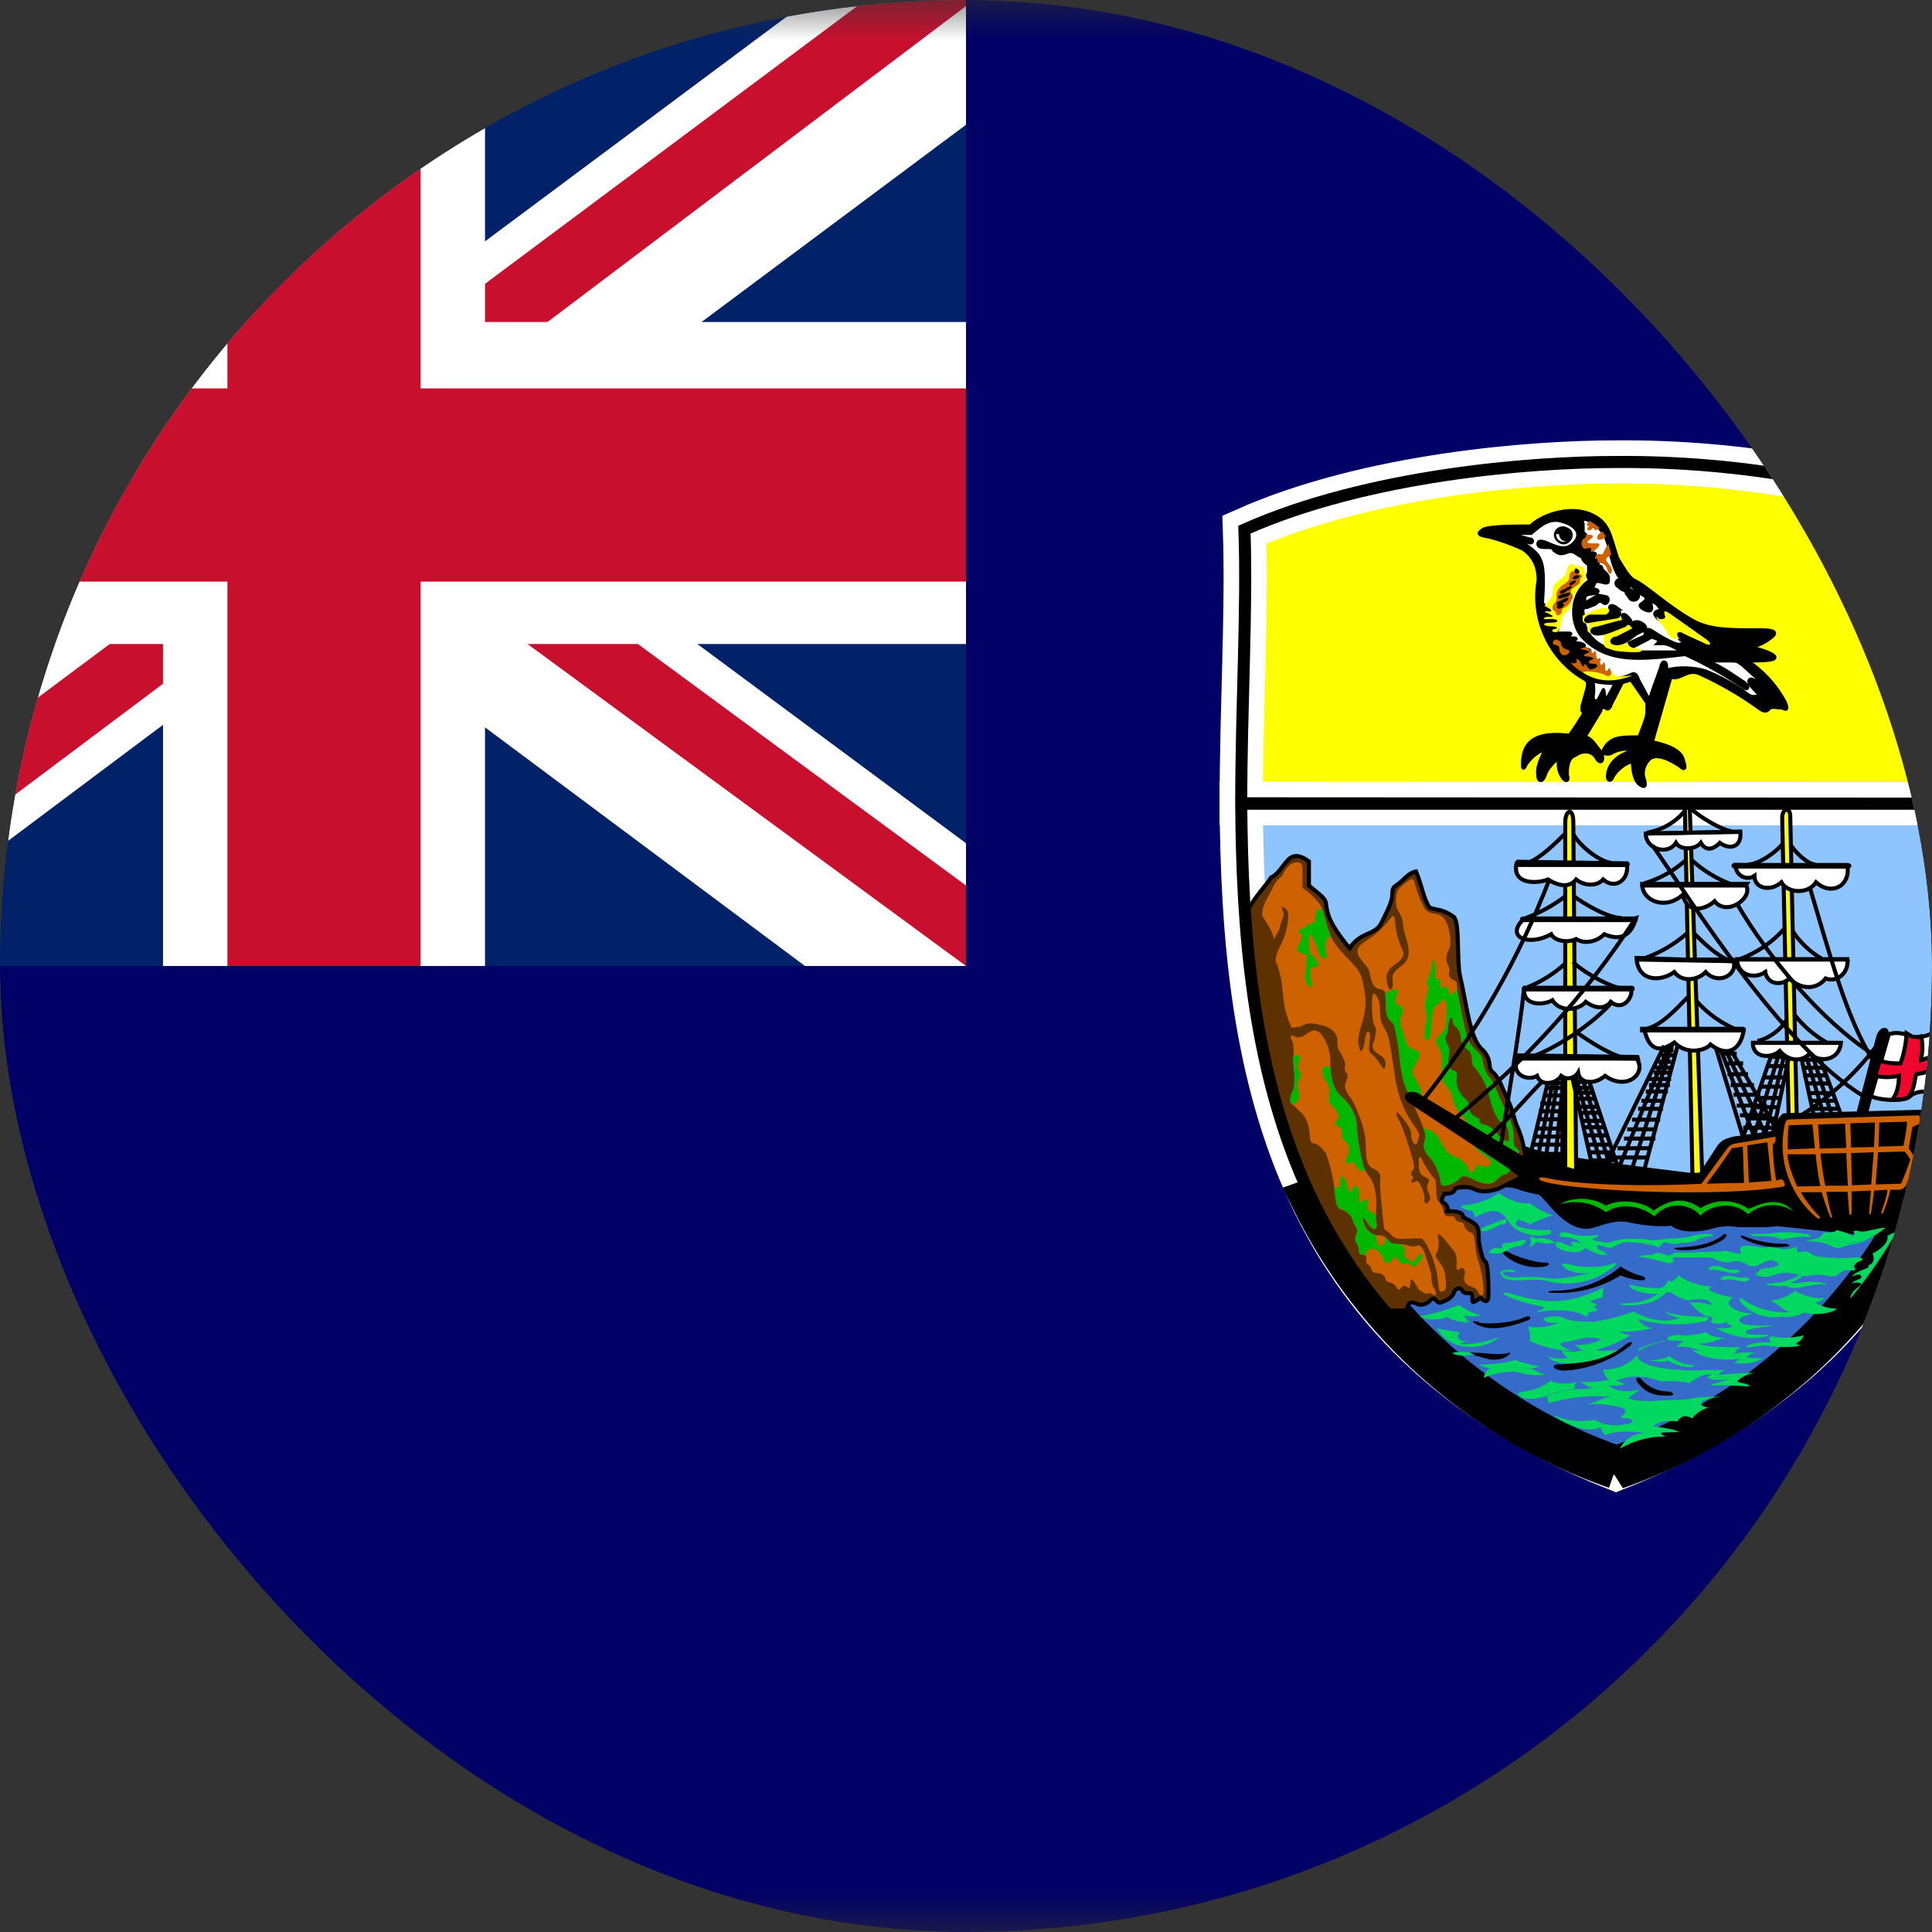 <svg width="24" height="24" viewBox="0 0 24 24" fill="none" xmlns="http://www.w3.org/2000/svg">
<rect x="0" y="0" width="24" height="24" fill="#333333" stroke="none"/>
<g clip-path="url(#clip0_69_12216)">
<g clip-path="url(#clip1_69_12216)">
<mask id="mask0_69_12216" style="mask-type:luminance" maskUnits="userSpaceOnUse" x="-4" y="0" width="32" height="24">
<path d="M28 0H-4V24H28V0Z" fill="white"/>
</mask>
<g mask="url(#mask0_69_12216)">
<path d="M28 24V0H-4V24H28Z" fill="#000066"/>
<path d="M24.724 9.984C24.724 13.169 24.214 16.609 20.074 18.249C15.944 16.609 15.439 13.169 15.419 9.984H24.724Z" fill="#8FC5FF" stroke="white" stroke-width="0.537"/>
<path d="M20.071 18.234C21.645 17.683 22.957 16.566 23.751 15.099H23.361C23.246 15.079 19.391 14.709 18.926 14.514C18.531 14.374 17.006 14.649 16.306 14.904C17.079 16.463 18.433 17.657 20.076 18.229L20.071 18.234Z" fill="#366CC9" stroke="black" stroke-width="0.537"/>
<path d="M17.18 16.28H17.415C17.47 16.28 17.47 16.28 17.49 16.22C17.51 16.16 17.57 16.18 17.61 16.2C17.645 16.22 17.725 16.2 17.76 16.16C17.805 16.12 17.805 16.12 17.845 16.16C17.88 16.2 17.9 16.18 17.945 16.16C17.96 16.16 18.04 16.12 18.06 16.06C18.075 16.005 18.135 15.985 18.16 16.025C18.175 16.065 18.21 16.065 18.255 16.065C18.29 16.065 18.29 16.08 18.29 16.14C18.29 16.18 18.29 16.2 18.39 16.12C18.47 16.2 18.49 16.16 18.49 16.08C18.49 16.005 18.49 15.69 18.45 15.67C18.41 15.65 18.39 15.515 18.37 15.42C18.37 15.22 18.37 15.22 18.175 15.12C18.175 15.07 18.135 15.045 17.975 15.045C18 15.025 17.975 14.97 17.94 14.945C17.9 14.93 17.9 14.91 17.94 14.83C17.98 14.83 18.06 14.83 18.075 14.77C18.115 14.735 18.235 14.735 18.31 14.77C18.39 14.81 18.47 14.81 18.605 14.77L18.84 14.655C18.94 14.595 18.955 14.575 18.955 14.5C18.955 14.3 18.9 14.11 18.855 14.01C18.805 13.91 18.805 13.81 18.72 13.64C18.645 13.48 18.645 13.44 18.57 13.345C18.525 13.305 18.505 13.285 18.505 13.23C18.499 13.153 18.463 13.081 18.405 13.03C18.255 12.895 18.215 12.445 18.135 12.115C18.095 11.915 18.135 11.465 18.06 11.39C17.92 11.29 17.86 11.31 17.76 11.275C17.685 11.175 17.665 11 17.59 10.825C17.49 10.845 17.43 10.94 17.375 10.975C17.315 11.02 17.295 11.02 17.295 11.115C17.295 11.195 17.235 11.315 17.16 11.465C17.08 11.625 16.905 11.565 16.765 11.78C16.495 11.45 16.495 11.35 16.475 11.255C16.475 11.155 16.415 11.135 16.26 11V10.7C16.12 10.6 16.045 10.625 15.985 10.7C15.925 10.76 15.885 10.855 15.79 10.9C15.75 10.975 15.59 11.13 15.475 11.35C15.595 13.105 15.985 14.865 17.175 16.275L17.18 16.28Z" fill="#5D3100" stroke="black" stroke-width="0.05"/>
<path d="M24.724 9.984C24.724 8.769 24.664 7.594 24.684 6.584C23.213 6.013 21.647 5.726 20.069 5.739C19.034 5.739 16.999 5.894 15.459 6.579C15.494 7.594 15.419 8.769 15.419 9.979L24.724 9.984Z" fill="#FFFF00" stroke="white" stroke-width="0.537"/>
<path d="M15.675 11.369C15.725 11.449 15.82 11.584 15.825 11.669C15.865 11.589 15.895 11.559 15.9 11.514C15.9 11.464 15.965 11.379 15.94 11.329C15.92 11.279 15.905 11.244 15.96 11.279C16.015 11.314 16.005 11.379 15.995 11.469C15.96 11.719 15.86 11.769 15.845 11.934C15.99 12.284 15.88 12.414 16.045 12.764C16.07 12.774 16.135 12.749 16.155 12.754C16.245 12.694 16.305 12.709 16.43 12.739C16.55 12.764 16.615 12.849 16.615 12.929C16.615 13.009 16.615 13.024 16.645 13.069C16.67 13.109 16.715 13.184 16.71 13.239C16.695 13.289 16.715 13.319 16.735 13.339C16.75 13.364 16.725 13.429 16.715 13.459C16.7 13.489 16.705 13.544 16.765 13.619C16.825 13.694 16.965 14.014 16.965 14.199C16.965 14.394 16.98 14.479 17.055 14.514C17.13 14.549 17.155 14.579 17.145 14.659C17.135 14.734 17.18 15.159 17.19 15.229C17.195 15.294 17.225 15.279 17.26 15.314C17.29 15.349 17.31 15.389 17.41 15.389C17.515 15.389 17.61 15.379 17.67 15.389C17.77 15.514 17.82 15.689 17.845 15.794C17.87 15.904 17.865 16.044 17.895 16.044C17.935 16.044 17.97 16.044 17.96 15.919C17.95 15.789 17.94 15.769 17.895 15.699C17.845 15.634 17.82 15.599 17.845 15.564C17.87 15.524 17.875 15.464 17.87 15.409C17.86 15.359 17.84 15.279 17.93 15.379L18.065 15.544C18.09 15.574 18.1 15.644 18.095 15.709C18.09 15.769 18.095 15.794 18.14 15.759C18.175 15.729 18.215 15.784 18.19 15.849C18.175 15.914 18.205 15.954 18.265 15.979C18.325 15.999 18.35 16.014 18.365 16.059C18.38 16.099 18.43 16.124 18.43 16.029C18.425 15.912 18.405 15.796 18.37 15.684C18.345 15.624 18.325 15.494 18.32 15.414C18.31 15.339 18.3 15.319 18.265 15.309C18.23 15.294 18.195 15.259 18.19 15.229C18.19 15.194 18.155 15.179 18.135 15.179C18.11 15.179 18.09 15.164 18.075 15.139C18.065 15.109 18.05 15.109 18.025 15.109C18 15.104 17.96 15.119 17.945 15.079C17.935 15.039 17.915 14.979 17.89 14.949C17.865 14.919 17.845 14.904 17.84 14.789C17.84 14.674 17.84 14.659 17.8 14.619C17.76 14.579 17.7 14.469 17.675 14.429C17.655 14.379 17.625 14.334 17.625 14.429C17.625 14.529 17.625 14.579 17.69 14.614C17.75 14.649 17.765 14.649 17.74 14.704C17.71 14.754 17.74 14.789 17.75 14.824C17.765 14.859 17.78 14.894 17.75 14.924C17.72 14.964 17.69 14.954 17.695 14.899C17.695 14.841 17.68 14.784 17.65 14.734C17.63 14.684 17.605 14.654 17.575 14.684C17.545 14.704 17.52 14.674 17.54 14.654C17.565 14.634 17.555 14.619 17.54 14.604C17.53 14.594 17.52 14.574 17.545 14.544C17.57 14.514 17.57 14.499 17.555 14.429C17.54 14.359 17.43 13.999 17.38 13.919C17.33 13.834 17.335 13.779 17.395 13.854C17.46 13.934 17.52 14.004 17.53 14.074C17.53 14.144 17.545 14.184 17.565 14.204C17.59 14.229 17.6 14.224 17.615 14.164C17.615 14.109 17.665 14.129 17.595 14.024C17.52 13.919 17.39 13.739 17.335 13.414C17.285 13.094 17.265 12.889 17.215 12.804C17.165 12.714 17.15 12.694 17.145 12.614C17.14 12.534 17.145 12.449 17.11 12.389C17.075 12.329 17.05 12.319 17.045 12.409C17.04 12.499 17.045 12.709 17.075 12.739C17.105 12.774 17.085 12.869 17.075 12.914C17.065 12.964 16.99 13.019 17.16 13.119C17.225 13.164 17.21 13.219 17.21 13.249C17.195 13.289 17.185 13.284 17.15 13.229C17.115 13.174 17.08 13.124 17.045 13.099C17.01 13.074 17 13.049 17.01 12.974C17.02 12.899 17.025 12.849 17.01 12.824C16.99 12.804 16.98 12.819 16.965 12.864C16.955 12.904 16.95 13.014 16.92 13.044C16.895 13.074 16.895 13.054 16.88 12.989C16.86 12.924 16.885 12.819 16.92 12.704C16.955 12.594 16.98 12.464 16.95 12.314C16.92 12.164 16.93 12.114 16.82 11.989C16.7 11.859 16.565 11.739 16.515 11.584C16.455 11.424 16.445 11.284 16.38 11.214C16.324 11.142 16.256 11.08 16.18 11.029V10.794C16.18 10.734 16.155 10.704 16.09 10.714C16.025 10.724 15.98 10.779 15.94 10.854C15.9 10.934 15.87 10.899 15.81 11.029C15.75 11.159 15.68 11.229 15.68 11.369H15.675Z" fill="#CF6200"/>
<path d="M16.041 12.855C16.091 12.885 16.127 12.9 16.192 12.87C16.247 12.84 16.317 12.75 16.407 12.84C16.483 12.936 16.525 13.053 16.526 13.175C16.526 13.29 16.526 13.5 16.657 13.615C16.787 13.73 16.852 13.855 16.857 14.005C16.867 14.157 16.89 14.308 16.927 14.455C16.947 14.515 16.977 14.585 17.021 14.63C17.056 14.67 17.091 14.785 17.096 14.905C17.102 15.03 17.081 15.11 17.096 15.175C17.116 15.235 17.096 15.285 17.056 15.26C17.006 15.235 16.997 15.21 16.966 15.16C16.936 15.11 16.916 15.115 16.942 15.195C16.966 15.275 17.041 15.345 17.107 15.345C17.172 15.345 17.192 15.35 17.236 15.395C17.276 15.435 17.282 15.455 17.352 15.455C17.422 15.455 17.431 15.455 17.502 15.475C17.567 15.49 17.567 15.485 17.602 15.475C17.637 15.46 17.672 15.495 17.697 15.56C17.716 15.625 17.782 15.81 17.782 15.86C17.782 15.91 17.782 15.96 17.817 16.01C17.852 16.065 17.841 16.11 17.802 16.085C17.767 16.055 17.762 16.06 17.736 16.07C17.706 16.08 17.686 16.06 17.642 16.03C17.602 16.01 17.627 16.015 17.587 15.955C17.547 15.89 17.521 15.87 17.521 15.92C17.521 15.97 17.512 16.02 17.482 15.99C17.451 15.965 17.436 15.965 17.412 15.99C17.387 16.02 17.377 16.04 17.346 15.99C17.317 15.94 17.282 15.94 17.247 15.925C17.221 15.92 17.221 15.92 17.206 15.875C17.192 15.825 17.142 15.815 17.107 15.815C17.061 15.815 17.041 15.795 17.037 15.765C17.037 15.735 17.006 15.715 16.986 15.7C16.962 15.685 16.977 15.65 16.971 15.615C16.971 15.58 16.936 15.59 16.916 15.585C16.892 15.575 16.881 15.58 16.881 15.525C16.881 15.475 16.857 15.46 16.846 15.425C16.826 15.385 16.846 15.35 16.857 15.315C16.861 15.265 16.857 15.245 16.826 15.215C16.797 15.175 16.826 15.14 16.741 15.065C16.657 15 16.616 15.06 16.591 14.895C16.577 14.701 16.537 14.509 16.471 14.325C16.422 14.275 16.396 14.225 16.346 14.21C16.297 14.195 16.276 14.21 16.271 14.11C16.267 14.01 16.236 13.89 16.172 13.83L16.056 13.72C16.026 13.7 16.012 13.65 16.056 13.57C16.102 13.48 16.081 13.36 16.076 13.305C16.072 13.255 16.056 13.175 16.067 13.115C16.076 13.055 16.067 12.98 16.056 12.94C16.041 12.905 16.021 12.89 16.047 12.855H16.041ZM17.267 11.415C17.2 11.503 17.121 11.581 17.032 11.645C16.936 11.715 16.817 11.765 16.881 11.88C16.951 11.995 17.006 12.01 17.017 12.095C17.032 12.185 17.056 12.26 17.116 12.28C17.192 12.3 17.216 12.29 17.216 12.43C17.216 12.565 17.216 12.63 17.276 12.68C17.337 12.73 17.326 12.79 17.357 12.915C17.387 13.045 17.387 13.325 17.466 13.515C17.541 13.7 17.732 14.065 17.706 14.135C17.686 14.21 17.666 14.265 17.741 14.355C17.826 14.44 17.877 14.57 17.892 14.645C17.892 14.72 17.907 14.745 17.991 14.72C18.047 14.706 18.097 14.677 18.137 14.635C18.162 14.6 18.216 14.605 18.291 14.645C18.366 14.69 18.482 14.725 18.552 14.69C18.616 14.645 18.651 14.585 18.712 14.585C18.806 14.515 18.841 14.375 18.861 14.335C18.881 14.295 18.866 14.295 18.826 14.255C18.787 14.215 18.806 14.145 18.802 14.08C18.791 14.01 18.767 13.905 18.686 13.755C18.607 13.605 18.552 13.425 18.502 13.38C18.451 13.33 18.422 13.215 18.416 13.16C18.412 13.11 18.346 13.06 18.306 13.02C18.262 12.975 18.227 12.92 18.177 12.68C18.127 12.445 18.096 12.28 18.096 12.23C18.096 12.19 18.087 12.19 18.047 12.17C18.006 12.155 17.986 12.09 18.006 12.06C18.012 12.025 17.986 11.99 17.971 11.95C17.962 11.91 17.971 11.835 18.002 11.79C18.026 11.75 18.021 11.64 17.997 11.54C17.971 11.45 17.942 11.37 17.831 11.35C17.727 11.34 17.701 11.31 17.666 11.22C17.616 11.135 17.576 10.98 17.567 10.945C17.556 10.91 17.532 10.905 17.451 10.975C17.372 11.04 17.341 11.06 17.341 11.19C17.341 11.275 17.361 11.3 17.387 11.345C17.412 11.395 17.422 11.41 17.436 11.535C17.456 11.66 17.572 11.865 17.427 11.985C17.276 12.095 17.297 12.125 17.302 12.205C17.311 12.29 17.262 12.34 17.236 12.23C17.206 12.11 17.236 12.045 17.317 11.99C17.396 11.94 17.471 11.865 17.416 11.79C17.369 11.686 17.34 11.575 17.331 11.46C17.326 11.38 17.317 11.35 17.267 11.415Z" fill="#CF6200"/>
<path d="M16.061 13.141L16.076 13.306C16.076 13.361 16.096 13.481 16.051 13.566C16.011 13.651 16.021 13.696 16.051 13.721H16.056C16.141 13.696 16.156 13.606 16.131 13.561C16.121 13.537 16.116 13.511 16.118 13.484C16.119 13.458 16.128 13.433 16.141 13.411C16.166 13.361 16.166 13.336 16.141 13.301C16.116 13.266 16.116 13.266 16.141 13.171C16.171 13.086 16.106 13.086 16.061 13.141ZM16.931 14.456C16.916 14.396 16.856 14.156 16.856 14.006C16.851 13.856 16.781 13.731 16.656 13.616C16.556 13.526 16.536 13.381 16.526 13.266C16.451 13.221 16.426 13.241 16.431 13.326C16.431 13.416 16.531 13.456 16.516 13.591C16.501 13.721 16.501 13.691 16.566 13.756C16.621 13.816 16.651 13.886 16.616 13.906C16.581 13.931 16.581 13.981 16.626 13.996C16.676 14.016 16.676 14.066 16.671 14.116C16.666 14.161 16.716 14.171 16.736 14.201C16.766 14.236 16.766 14.321 16.736 14.366C16.716 14.416 16.711 14.491 16.756 14.451C16.806 14.406 16.826 14.451 16.861 14.511C16.891 14.561 16.921 14.546 16.961 14.536C16.947 14.51 16.935 14.483 16.926 14.456H16.931ZM17.581 15.636C17.561 15.696 17.526 15.681 17.496 15.651C17.466 15.621 17.431 15.621 17.446 15.561C17.456 15.506 17.446 15.496 17.411 15.466L17.396 15.451H17.356C17.281 15.451 17.276 15.436 17.231 15.391C17.223 15.384 17.215 15.377 17.206 15.371V15.411C17.206 15.466 17.206 15.451 17.156 15.471C17.106 15.486 17.106 15.416 17.096 15.371C17.096 15.361 17.094 15.35 17.091 15.341C17.055 15.333 17.022 15.315 16.996 15.289C16.97 15.264 16.951 15.231 16.941 15.196C16.916 15.116 16.941 15.111 16.971 15.161C17.001 15.211 17.006 15.226 17.051 15.261C17.091 15.286 17.111 15.236 17.091 15.176C17.089 15.154 17.089 15.132 17.091 15.111C17.084 15.09 17.07 15.072 17.051 15.061C16.961 15.026 16.991 15.021 16.991 14.951C17.001 14.886 16.986 14.886 16.931 14.921C16.881 14.956 16.881 14.921 16.881 14.811C16.881 14.711 16.811 14.711 16.796 14.781C16.781 14.856 16.751 14.806 16.726 14.706C16.701 14.606 16.651 14.576 16.651 14.676C16.651 14.761 16.621 14.776 16.571 14.736L16.591 14.891C16.616 15.056 16.656 14.991 16.741 15.066C16.821 15.136 16.796 15.176 16.826 15.211C16.856 15.246 16.861 15.271 16.856 15.311C16.841 15.351 16.826 15.386 16.841 15.421C16.856 15.461 16.881 15.471 16.881 15.526C16.881 15.576 16.891 15.571 16.916 15.586H16.956L16.991 15.536C17.056 15.476 17.141 15.536 17.176 15.621C17.206 15.696 17.241 15.716 17.291 15.651C17.341 15.591 17.321 15.601 17.371 15.656C17.421 15.716 17.441 15.706 17.441 15.706C17.441 15.706 17.491 15.686 17.531 15.716C17.566 15.746 17.581 15.741 17.651 15.646C17.716 15.546 17.621 15.576 17.591 15.636H17.581ZM17.771 12.846C17.791 12.696 17.776 12.551 17.836 12.496C17.901 12.446 17.971 12.331 17.971 12.566C17.961 12.796 17.951 12.781 17.906 12.836C17.856 12.891 17.816 12.906 17.856 12.991C17.911 13.076 17.916 13.091 17.911 13.221C17.906 13.356 17.906 13.416 17.956 13.481C18.011 13.551 18.026 13.551 18.041 13.631C18.057 13.716 18.099 13.795 18.161 13.856C18.221 13.916 18.291 14.066 18.296 14.176C18.306 14.286 18.396 14.311 18.486 14.391C18.576 14.466 18.466 14.516 18.401 14.481C18.331 14.451 18.356 14.481 18.316 14.531C18.276 14.581 18.266 14.586 18.231 14.501C18.196 14.421 18.081 14.366 18.026 14.346C17.971 14.326 17.926 14.236 17.876 14.146C17.856 14.11 17.828 14.08 17.794 14.057C17.761 14.035 17.722 14.021 17.681 14.016C17.701 14.071 17.711 14.116 17.706 14.136C17.686 14.211 17.666 14.266 17.741 14.356C17.826 14.441 17.876 14.571 17.891 14.646C17.891 14.721 17.906 14.746 17.991 14.721C18.046 14.704 18.095 14.675 18.136 14.636C18.161 14.601 18.216 14.601 18.291 14.646C18.366 14.686 18.481 14.726 18.551 14.686C18.616 14.641 18.651 14.586 18.711 14.586C18.806 14.516 18.841 14.371 18.861 14.336C18.881 14.286 18.866 14.286 18.826 14.251C18.786 14.211 18.806 14.141 18.796 14.076C18.796 14.006 18.766 13.906 18.686 13.756C18.601 13.606 18.551 13.426 18.501 13.381C18.451 13.331 18.416 13.216 18.416 13.161C18.406 13.111 18.346 13.061 18.306 13.016C18.261 12.976 18.221 12.916 18.176 12.681C18.141 12.496 18.106 12.351 18.101 12.281C18.051 12.356 18.016 12.381 18.001 12.321C17.976 12.261 17.956 12.231 17.926 12.271C17.901 12.311 17.891 12.231 17.891 12.196C17.891 12.161 17.891 12.161 17.846 12.161C17.806 12.161 17.846 12.111 17.831 12.001C17.816 11.901 17.796 11.891 17.786 12.011C17.771 12.131 17.701 12.211 17.731 12.231C17.756 12.261 17.741 12.316 17.716 12.396C17.695 12.454 17.695 12.518 17.716 12.576C17.736 12.626 17.706 12.736 17.696 12.821C17.681 12.906 17.751 12.996 17.771 12.851V12.846ZM16.531 11.636C16.481 11.636 16.446 11.686 16.476 11.836C16.496 11.936 16.426 11.916 16.396 11.866C16.371 11.816 16.346 11.716 16.296 11.631C16.241 11.546 16.266 11.686 16.261 11.771C16.251 11.856 16.306 11.856 16.351 11.921C16.401 11.991 16.361 12.016 16.311 12.016C16.261 12.016 16.276 12.126 16.291 12.196C16.306 12.271 16.276 12.286 16.241 12.226C16.191 12.161 16.226 12.076 16.231 11.956C16.241 11.841 16.246 11.866 16.171 11.841C16.096 11.811 16.106 11.796 16.141 11.731C16.166 11.661 16.191 11.631 16.156 11.596C16.126 11.561 16.131 11.541 16.186 11.536C16.236 11.526 16.216 11.486 16.266 11.476C16.316 11.461 16.336 11.476 16.341 11.391C16.346 11.316 16.371 11.276 16.426 11.296C16.461 11.411 16.501 11.586 16.531 11.636ZM17.216 12.436C17.216 12.576 17.216 12.636 17.276 12.686C17.336 12.736 17.326 12.796 17.356 12.921C17.386 13.051 17.386 13.331 17.466 13.521L17.556 13.721C17.599 13.685 17.633 13.641 17.656 13.591C17.671 13.551 17.611 13.451 17.566 13.376C17.516 13.286 17.571 13.261 17.616 13.156C17.666 13.061 17.616 13.056 17.536 13.026C17.466 13.001 17.466 12.926 17.426 12.821C17.386 12.711 17.391 12.666 17.416 12.601C17.441 12.541 17.426 12.496 17.371 12.481C17.316 12.466 17.331 12.431 17.351 12.361C17.371 12.296 17.386 12.281 17.301 12.296C17.241 12.316 17.226 12.331 17.206 12.346L17.216 12.436Z" fill="#00B800"/>
<path d="M17.996 12.714C17.986 12.794 17.986 12.839 17.966 12.864C17.946 12.889 17.961 12.93 17.981 12.975C18.006 13.014 18.011 13.065 17.996 13.145C17.976 13.22 18.006 13.274 18.046 13.294C18.086 13.315 18.106 13.294 18.096 13.395C18.091 13.438 18.097 13.481 18.112 13.522C18.126 13.562 18.15 13.599 18.181 13.63C18.231 13.669 18.266 13.735 18.256 13.78C18.256 13.819 18.291 13.854 18.341 13.88C18.391 13.899 18.381 13.905 18.381 13.93C18.381 13.954 18.401 13.96 18.451 13.975C18.501 13.989 18.551 14.02 18.611 14.095C18.671 14.175 18.761 14.21 18.746 14.13C18.731 14.055 18.746 13.989 18.666 13.954C18.581 13.915 18.521 13.72 18.491 13.585C18.454 13.452 18.385 13.33 18.291 13.229C18.276 13.13 18.291 13.085 18.231 13.04C18.205 13.021 18.184 12.997 18.169 12.97C18.154 12.942 18.146 12.911 18.146 12.88C18.146 12.839 18.116 12.78 18.086 12.759C18.061 12.745 18.046 12.714 18.046 12.669C18.046 12.63 18.006 12.634 17.996 12.72V12.714Z" fill="#5D3100"/>
<path d="M17.634 16.349C17.801 16.324 17.964 16.277 18.119 16.209C18.204 16.265 18.344 16.34 18.404 16.34C18.289 16.364 18.209 16.355 18.184 16.329C18.199 16.364 18.234 16.424 18.264 16.43C18.149 16.43 18.024 16.399 17.984 16.36C17.884 16.399 17.724 16.41 17.634 16.349ZM17.849 16.5C17.894 16.515 18.109 16.549 18.139 16.549C18.069 16.61 18.129 16.669 18.244 16.66C18.194 16.669 18.124 16.689 18.169 16.7C18.322 16.698 18.473 16.667 18.614 16.61C18.514 16.735 18.044 16.849 17.849 16.5ZM18.049 16.805C18.137 16.783 18.23 16.788 18.314 16.82C18.244 16.849 18.089 16.849 18.044 16.809L18.049 16.805Z" fill="#00D860"/>
<path d="M18.264 16.805C18.364 16.79 18.664 16.855 18.764 16.795C18.729 16.89 18.549 16.905 18.479 16.88C18.414 16.865 18.354 16.84 18.309 16.84C18.339 16.825 18.299 16.825 18.259 16.805H18.264Z" fill="black"/>
<path d="M18.369 16.95C18.521 16.954 18.672 16.936 18.819 16.895C18.904 16.925 19.089 16.975 19.129 16.97C19.044 17.02 18.879 16.99 18.829 16.97C18.755 17.001 18.676 17.015 18.596 17.011C18.517 17.008 18.439 16.987 18.369 16.95Z" fill="#00D860"/>
<path d="M18.501 16.995C18.616 17.02 18.716 17.005 18.826 16.97C18.861 16.98 18.941 17 19.021 17C19.071 17.025 19.136 17.065 19.206 17.075C19.08 17.092 18.952 17.081 18.831 17.04C18.694 17.036 18.558 17.062 18.431 17.115C18.434 17.091 18.442 17.069 18.455 17.049C18.468 17.029 18.485 17.012 18.506 17L18.501 16.995Z" fill="#00D860"/>
<path d="M18.371 16.429C18.456 16.454 18.781 16.439 18.936 16.364C19.006 16.329 19.046 16.384 18.971 16.404C18.711 16.504 18.496 16.534 18.346 16.454C18.286 16.424 18.276 16.394 18.371 16.424V16.429Z" fill="black"/>
<path d="M19.931 15.991C19.536 16.176 19.281 16.231 18.736 16.061C18.686 16.051 18.651 16.061 18.706 16.096C18.842 16.155 18.985 16.198 19.131 16.226C19.201 16.231 19.176 16.261 19.131 16.276C19.091 16.286 19.081 16.316 19.136 16.296C19.191 16.271 19.526 16.261 19.661 16.331C19.716 16.366 19.731 16.356 19.726 16.331C19.721 16.311 19.751 16.296 19.796 16.291C19.836 16.286 19.866 16.271 19.831 16.261C19.796 16.246 19.791 16.236 19.816 16.226C19.841 16.211 19.846 16.196 19.806 16.191C19.771 16.181 19.741 16.171 19.776 16.156C19.817 16.138 19.861 16.126 19.906 16.121C19.916 16.096 19.901 16.021 19.931 15.991Z" fill="#00D860"/>
<path d="M19.281 16.034C19.591 16.039 19.893 15.933 20.131 15.734C20.211 15.784 20.316 15.834 20.376 15.844C20.431 15.854 20.476 15.904 20.391 15.904C20.306 15.904 20.191 15.869 20.131 15.844C19.876 16.001 19.58 16.076 19.281 16.059C19.226 16.059 19.211 16.034 19.281 16.039V16.034Z" fill="black"/>
<path d="M18.614 14.816C18.694 14.871 18.829 14.961 19.004 14.946C19.088 15.013 19.185 15.064 19.289 15.096C19.169 15.136 19.039 15.181 19.009 15.216C18.959 15.166 18.884 15.176 18.869 15.146C18.819 15.196 18.824 15.211 18.859 15.236C18.972 15.269 19.09 15.285 19.209 15.281C19.269 15.261 19.294 15.316 19.239 15.331C19.104 15.381 18.839 15.331 18.749 15.186C18.649 15.041 18.574 14.986 18.324 15.121C18.299 15.046 18.299 15.036 18.249 15.036C18.199 15.036 18.109 14.971 18.179 14.971C18.249 14.971 18.449 14.941 18.614 14.821V14.816Z" fill="#00D860"/>
<path d="M18.679 15.15C18.629 15.155 18.514 15.22 18.474 15.225C18.429 15.235 18.354 15.295 18.429 15.295C18.514 15.295 18.614 15.21 18.669 15.21C18.724 15.21 18.729 15.135 18.679 15.145V15.15ZM18.929 15.4C18.894 15.41 18.764 15.44 18.729 15.44C18.694 15.44 18.654 15.44 18.659 15.47C18.664 15.495 18.674 15.515 18.614 15.505C18.564 15.495 18.519 15.52 18.509 15.535C18.494 15.55 18.484 15.565 18.539 15.57C18.589 15.57 18.619 15.585 18.684 15.55C18.744 15.52 18.799 15.485 18.864 15.48C18.929 15.48 18.994 15.39 18.924 15.405L18.929 15.4Z" fill="#00D860"/>
<path d="M18.745 15.555C18.8 15.6 19.075 15.684 19.17 15.684C19.27 15.68 19.255 15.72 19.18 15.735C19.095 15.747 19.009 15.742 18.926 15.718C18.843 15.695 18.766 15.655 18.7 15.6C18.64 15.55 18.7 15.53 18.74 15.555H18.745Z" fill="black"/>
<path d="M20.039 15.7C19.873 15.747 19.698 15.752 19.529 15.716C19.444 15.685 19.364 15.685 19.429 15.745C19.479 15.8 19.669 15.835 19.779 15.81C19.399 15.896 19.299 15.89 19.209 15.876C19.093 15.861 18.976 15.858 18.859 15.866C18.803 15.874 18.746 15.867 18.694 15.845C18.659 15.82 18.649 15.79 18.749 15.8C18.849 15.806 18.864 15.79 18.779 15.775C18.689 15.761 18.574 15.796 18.689 15.876C18.809 15.945 19.059 15.866 19.224 15.915C19.368 15.953 19.519 15.955 19.665 15.922C19.81 15.889 19.945 15.822 20.059 15.726C20.074 15.716 20.104 15.675 20.039 15.695V15.7ZM19.009 15.386C19.019 15.415 19.019 15.435 19.009 15.456C18.999 15.476 19.004 15.501 19.034 15.476C19.064 15.45 19.084 15.415 19.124 15.435C19.159 15.45 19.239 15.45 19.274 15.445C19.314 15.445 19.324 15.431 19.274 15.411C19.228 15.391 19.179 15.381 19.129 15.38C19.099 15.386 19.059 15.38 19.034 15.366C19.009 15.351 19.004 15.366 19.009 15.386Z" fill="#00D860"/>
<path d="M19.55 15.485C19.51 15.485 19.43 15.455 19.395 15.435C19.355 15.42 19.295 15.42 19.335 15.485C19.38 15.545 19.565 15.57 19.635 15.545C19.7 15.515 19.675 15.485 19.735 15.525C19.805 15.565 19.87 15.59 19.92 15.59C19.97 15.59 19.985 15.59 19.935 15.56C19.885 15.53 19.855 15.525 19.845 15.5C19.835 15.475 19.835 15.455 19.89 15.475C19.94 15.49 19.99 15.515 20.03 15.495C20.07 15.475 20.14 15.43 20.205 15.43L20.215 15.39C20.125 15.39 20.065 15.415 20.04 15.42C20.02 15.43 19.97 15.44 19.92 15.43C19.87 15.42 19.81 15.415 19.795 15.405C19.775 15.39 19.78 15.38 19.82 15.375C19.86 15.365 19.87 15.34 19.82 15.345C19.77 15.355 19.61 15.355 19.53 15.33C19.455 15.305 19.42 15.3 19.39 15.315C19.355 15.325 19.36 15.365 19.405 15.365C19.455 15.365 19.565 15.38 19.605 15.415C19.635 15.45 19.635 15.45 19.595 15.435C19.55 15.415 19.47 15.425 19.55 15.485Z" fill="#00D860"/>
<path d="M20.215 15.391L20.2 15.431C20.295 15.431 20.52 15.451 20.6 15.496C20.67 15.441 20.655 15.421 20.7 15.436C20.75 15.451 20.82 15.461 20.85 15.451C20.873 15.438 20.9 15.434 20.925 15.441C20.955 15.441 21.025 15.431 21.06 15.411C21.1 15.386 21.18 15.361 21.225 15.361C21.265 15.361 21.325 15.346 21.24 15.331C21.16 15.316 21.03 15.346 20.99 15.361C20.94 15.376 20.815 15.386 20.74 15.386C20.665 15.386 20.56 15.421 20.475 15.401C20.385 15.381 20.265 15.391 20.21 15.391H20.215Z" fill="#00D860"/>
<path d="M21.396 15.35C21.246 15.46 21.056 15.485 20.841 15.5C20.776 15.5 20.796 15.52 20.851 15.525C21.081 15.55 21.341 15.465 21.431 15.375C21.456 15.345 21.451 15.305 21.396 15.345V15.35Z" fill="black"/>
<path d="M20.356 15.61C20.48 15.629 20.602 15.657 20.721 15.695C20.781 15.685 20.796 15.675 20.786 15.65C20.771 15.63 20.766 15.61 20.871 15.62H21.246C21.286 15.605 21.361 15.545 21.396 15.545C21.306 15.545 20.921 15.565 20.876 15.56C20.826 15.56 20.801 15.56 20.771 15.58C20.741 15.595 20.726 15.605 20.686 15.585C20.636 15.57 20.581 15.55 20.536 15.58C20.506 15.6 20.421 15.58 20.356 15.61Z" fill="#00D860"/>
<path d="M21.246 15.62C21.281 15.604 21.361 15.544 21.396 15.54C21.466 15.534 21.536 15.559 21.571 15.569C21.606 15.579 21.646 15.569 21.621 15.54C21.601 15.514 21.621 15.46 21.721 15.475C21.831 15.485 21.881 15.505 21.986 15.495C22.091 15.485 22.131 15.559 22.321 15.485C22.311 15.559 22.346 15.565 22.381 15.55C22.416 15.54 22.456 15.54 22.516 15.585C22.581 15.634 22.951 15.634 23.036 15.62C23.126 15.604 23.166 15.649 23.101 15.669C23.036 15.69 23.021 15.72 23.036 15.745C23.051 15.764 23.066 15.79 22.986 15.78C22.901 15.77 22.886 15.794 22.851 15.819C22.811 15.85 22.801 15.87 22.686 15.845C22.576 15.825 22.551 15.839 22.491 15.845C22.431 15.854 22.416 15.86 22.351 15.839C22.263 15.808 22.167 15.803 22.076 15.825C21.996 15.854 21.941 15.874 21.866 15.854C21.791 15.839 21.791 15.845 21.836 15.805C21.876 15.755 21.886 15.755 21.976 15.749C22.066 15.739 22.126 15.714 22.071 15.68C22.006 15.645 21.991 15.649 21.906 15.684C21.826 15.725 21.786 15.755 21.691 15.704C21.601 15.655 21.561 15.659 21.491 15.68C21.431 15.694 21.331 15.655 21.246 15.62ZM21.551 15.77C21.431 15.79 21.401 15.714 21.281 15.725C21.241 15.735 21.171 15.784 21.266 15.774C21.361 15.77 21.466 15.819 21.556 15.815C21.646 15.809 21.606 15.764 21.556 15.77H21.551ZM21.421 15.854C21.476 15.835 21.601 15.88 21.661 15.87C21.716 15.86 21.761 15.889 21.701 15.915C21.641 15.934 21.516 15.88 21.451 15.895C21.396 15.915 21.331 15.889 21.416 15.854H21.421ZM20.201 16.189C20.286 16.189 20.591 16.174 20.711 15.925C20.721 15.905 20.726 15.895 20.761 15.925C20.796 15.95 20.941 16.029 21.201 16.055C21.276 16.055 21.351 16.095 21.206 16.09C21.056 16.079 20.826 16.04 20.751 15.989C20.616 16.195 20.381 16.22 20.201 16.215C20.096 16.215 20.121 16.184 20.201 16.189Z" fill="#00D860"/>
<path d="M20.855 15.841C20.815 15.896 20.675 15.991 20.615 16.001C20.55 16.001 20.355 15.991 20.31 15.971C20.26 15.956 20.205 15.956 20.27 16.006C20.362 16.055 20.466 16.078 20.57 16.071C20.65 16.056 20.725 16.031 20.78 16.071C20.83 16.101 20.93 16.161 20.99 16.151C21.05 16.136 21.165 16.136 21.205 16.151C21.245 16.171 21.31 16.231 21.21 16.201C21.11 16.166 21.03 16.191 20.985 16.171C21.035 16.241 21.15 16.356 21.245 16.356C21.27 16.356 21.29 16.401 21.245 16.421C21.285 16.441 21.395 16.466 21.46 16.406C21.44 16.431 21.45 16.441 21.475 16.451C21.5 16.461 21.53 16.481 21.485 16.491C21.435 16.501 21.335 16.506 21.305 16.491C21.405 16.556 21.655 16.661 21.92 16.606C21.97 16.601 22 16.576 21.92 16.581C21.745 16.581 21.735 16.581 21.705 16.566C21.675 16.546 21.685 16.531 21.735 16.516C21.806 16.497 21.878 16.486 21.95 16.481C22 16.481 22.055 16.466 21.95 16.466C21.85 16.466 21.72 16.466 21.665 16.446C21.615 16.431 21.58 16.401 21.635 16.366C21.685 16.331 21.74 16.341 21.765 16.316C21.6 16.316 21.395 16.216 21.505 16.136C21.53 16.121 21.525 16.116 21.485 16.111C21.408 16.095 21.333 16.072 21.26 16.041C21.21 16.016 21.24 15.986 21.285 15.976C21.185 15.991 20.985 15.941 20.855 15.846V15.841ZM22.345 15.841C22.255 15.906 22.08 15.941 22.005 15.941C21.935 15.941 21.92 15.961 21.98 15.966C22.04 15.971 22.105 15.986 22.13 15.976C22.155 15.966 22.175 15.966 22.21 15.986C22.272 16.006 22.339 16.006 22.4 15.986C22.475 15.966 22.585 15.956 22.635 15.956C22.685 15.961 22.735 15.961 22.635 15.936C22.545 15.911 22.385 15.926 22.345 15.936C22.31 15.946 22.205 15.936 22.26 15.926C22.315 15.911 22.36 15.876 22.39 15.856L22.345 15.841ZM22.295 16.041C22.206 16.107 22.101 16.147 21.99 16.156C22.09 16.196 22.18 16.306 22.25 16.296C22.215 16.321 22.175 16.346 22.135 16.356C22.228 16.371 22.324 16.354 22.405 16.306C22.555 16.346 22.755 16.316 22.82 16.256C22.72 16.256 22.605 16.226 22.55 16.176C22.6 16.176 22.645 16.151 22.665 16.121C22.55 16.141 22.365 16.086 22.3 16.031L22.295 16.041Z" fill="#00D860"/>
<path d="M22.134 16.35C22.174 16.35 22.219 16.32 22.249 16.3C22.055 16.314 21.861 16.269 21.694 16.17C21.584 16.075 21.584 16.15 21.659 16.215C21.722 16.275 21.799 16.318 21.882 16.343C21.965 16.367 22.053 16.371 22.139 16.355L22.134 16.35ZM22.404 16.585C22.359 16.61 22.139 16.63 22.069 16.61C21.994 16.595 21.969 16.6 21.979 16.635C21.994 16.665 22.009 16.685 21.949 16.675C21.881 16.672 21.814 16.68 21.749 16.7C21.699 16.71 21.649 16.75 21.739 16.735C21.834 16.725 21.914 16.705 21.989 16.72C22.054 16.735 22.294 16.74 22.339 16.72C22.389 16.7 22.359 16.705 22.339 16.705C22.314 16.705 22.304 16.69 22.339 16.67C22.374 16.655 22.394 16.62 22.404 16.585ZM20.289 16.295C20.132 16.349 19.972 16.391 19.809 16.42C19.709 16.465 19.629 16.49 19.579 16.49C19.614 16.52 19.754 16.55 19.804 16.535C19.774 16.57 19.704 16.6 19.679 16.62C19.764 16.605 19.854 16.63 19.899 16.635C19.796 16.69 19.68 16.714 19.564 16.705C19.594 16.735 19.629 16.77 19.674 16.77C19.584 16.796 19.49 16.799 19.399 16.78C19.429 16.83 19.449 16.86 19.489 16.87C19.404 16.875 19.304 16.89 19.219 16.84C19.284 16.93 19.429 16.955 19.649 16.93C19.869 16.905 20.049 16.81 20.099 16.77C20.009 16.78 19.884 16.785 19.829 16.77C19.98 16.73 20.125 16.667 20.259 16.585C20.209 16.585 20.16 16.569 20.119 16.54C20.253 16.547 20.388 16.533 20.519 16.5C20.448 16.485 20.386 16.444 20.344 16.385C20.62 16.465 20.913 16.473 21.194 16.41C21.234 16.4 21.234 16.345 21.159 16.355C21.019 16.365 20.744 16.325 20.669 16.29C20.728 16.332 20.797 16.361 20.869 16.375C20.744 16.415 20.559 16.44 20.289 16.29V16.295Z" fill="#00D860"/>
<path d="M19.679 16.62C19.704 16.601 19.779 16.57 19.804 16.535C19.749 16.55 19.614 16.52 19.579 16.485C19.629 16.485 19.709 16.465 19.809 16.421C19.629 16.416 19.509 16.416 19.434 16.375C19.364 16.335 19.249 16.355 19.199 16.366C19.149 16.37 19.169 16.451 19.364 16.43C19.245 16.484 19.113 16.501 18.984 16.48C19.004 16.55 19.019 16.616 18.999 16.655C19.104 16.715 19.384 16.791 19.524 16.78C19.399 16.735 19.334 16.686 19.434 16.671C19.534 16.66 19.594 16.64 19.684 16.62H19.679Z" fill="#00D860"/>
<path d="M19.365 16.951C19.605 16.93 19.935 16.925 20.195 16.701C20.26 16.651 20.305 16.671 20.24 16.726C20.009 16.904 19.73 17.009 19.44 17.026C19.305 17.026 19.245 16.96 19.365 16.945V16.951Z" fill="black"/>
<path d="M21.186 16.55C21.095 16.578 21 16.591 20.906 16.59C20.851 16.578 20.794 16.582 20.741 16.6C20.701 16.625 20.696 16.65 20.751 16.65L20.916 16.66C20.881 16.678 20.85 16.704 20.826 16.735C20.916 16.715 21.061 16.75 21.106 16.775C21.089 16.779 21.071 16.779 21.054 16.776C21.037 16.772 21.02 16.765 21.006 16.755C21.141 16.905 21.551 16.905 21.616 16.875C21.586 16.9 21.556 16.925 21.531 16.925C21.641 16.95 21.771 16.945 21.906 16.875L21.696 16.865C21.724 16.838 21.758 16.817 21.796 16.805C21.746 16.795 21.586 16.8 21.546 16.82C21.561 16.785 21.587 16.755 21.621 16.735C21.421 16.735 21.176 16.735 21.091 16.685C21.226 16.705 21.386 16.62 21.451 16.62C21.341 16.62 21.221 16.595 21.191 16.545L21.186 16.55ZM20.681 16.65C20.581 16.675 20.431 16.72 20.386 16.74C20.346 16.765 20.306 16.775 20.391 16.775C20.401 16.774 20.411 16.772 20.421 16.77C20.386 16.77 20.346 16.77 20.416 16.745C20.481 16.725 20.566 16.68 20.676 16.66L20.681 16.65ZM20.481 16.895C20.516 16.895 20.666 16.895 20.731 16.845C20.791 16.885 20.916 16.955 20.991 16.955C21.071 16.955 21.061 16.975 20.991 16.985C20.895 16.982 20.801 16.953 20.721 16.9C20.631 16.935 20.556 16.905 20.471 16.895H20.481ZM19.301 17.58C19.462 17.652 19.642 17.671 19.816 17.635C19.906 17.71 20.081 17.715 20.176 17.695C20.276 17.675 20.361 17.665 20.471 17.695C20.571 17.735 20.791 17.74 20.856 17.79L20.651 17.795C20.621 17.805 20.636 17.82 20.691 17.845C20.492 17.843 20.297 17.895 20.126 17.995C20.151 17.938 20.194 17.889 20.247 17.855C20.3 17.821 20.363 17.804 20.426 17.805C20.336 17.775 20.041 17.77 19.941 17.83C19.914 17.802 19.894 17.767 19.881 17.73C19.726 17.815 19.421 17.685 19.296 17.58H19.301ZM18.901 17.29C19.033 17.279 19.16 17.231 19.266 17.15C19.301 17.18 19.441 17.21 19.591 17.165C19.561 17.185 19.556 17.23 19.566 17.25C19.445 17.262 19.327 17.292 19.216 17.34C19.156 17.37 18.966 17.395 18.906 17.36C18.846 17.33 18.846 17.3 18.896 17.29H18.901Z" fill="#00D860"/>
<path d="M19.566 17.255C19.445 17.266 19.327 17.296 19.216 17.345L19.241 17.43C19.489 17.359 19.748 17.331 20.006 17.35C19.926 17.355 19.781 17.44 19.701 17.445C19.901 17.43 20.091 17.47 20.141 17.485C20.191 17.495 20.206 17.535 20.166 17.575C20.126 17.62 20.111 17.61 20.191 17.62C20.271 17.62 20.441 17.605 20.516 17.53C20.481 17.5 20.406 17.515 20.381 17.485C20.431 17.468 20.477 17.441 20.516 17.405C20.439 17.407 20.362 17.402 20.286 17.39C20.246 17.38 20.211 17.365 20.266 17.335C20.303 17.316 20.337 17.291 20.366 17.26C20.266 17.285 20.111 17.31 19.976 17.21C20.026 17.22 20.141 17.21 20.181 17.195C20.148 17.173 20.11 17.159 20.071 17.155C20.171 17.105 20.371 17.06 20.636 17.16C20.754 17.151 20.874 17.157 20.991 17.18C21.041 17.14 21.121 17.04 21.166 17.02C20.866 17.04 20.326 16.99 20.341 16.83C20.241 16.96 20.016 17.03 19.921 17.01C19.911 17.05 19.951 17.11 19.986 17.14C19.886 17.16 19.711 17.18 19.631 17.16C19.681 17.205 19.761 17.245 19.811 17.245C19.711 17.245 19.651 17.265 19.566 17.255Z" fill="#00D860"/>
<path d="M20.184 17.616C20.274 17.616 20.434 17.606 20.514 17.531C20.479 17.501 20.404 17.516 20.379 17.486C20.43 17.47 20.476 17.442 20.514 17.406C20.734 17.386 20.919 17.396 21.014 17.371C21.104 17.346 21.339 17.356 21.384 17.346C21.179 17.381 21.139 17.396 21.134 17.431C21.124 17.466 21.194 17.486 21.244 17.486C21.159 17.486 21.039 17.581 21.024 17.621C20.904 17.551 20.854 17.631 20.834 17.661C20.784 17.641 20.614 17.646 20.529 17.721C20.419 17.686 20.344 17.671 20.229 17.686C20.304 17.671 20.289 17.621 20.189 17.616H20.184ZM21.159 17.016C21.229 17.016 21.379 17.026 21.434 17.016C21.401 17.032 21.37 17.054 21.344 17.081C21.519 17.061 21.754 17.046 21.824 17.061C21.734 17.046 21.649 17.106 21.604 17.131C21.564 17.156 21.589 17.176 21.649 17.181C21.709 17.191 21.784 17.231 21.679 17.221C21.579 17.211 21.359 17.206 21.309 17.211C21.259 17.221 21.229 17.196 21.309 17.181C21.363 17.172 21.416 17.156 21.464 17.131C21.404 17.146 21.289 17.146 21.249 17.131C21.209 17.116 21.194 17.106 21.234 17.091C21.279 17.076 21.249 17.071 21.204 17.076C21.159 17.076 21.054 17.126 20.989 17.181C21.054 17.111 21.119 17.051 21.159 17.021V17.016Z" fill="#00D860"/>
<path d="M20.391 17.136C20.433 17.184 20.485 17.223 20.544 17.249C20.603 17.275 20.666 17.287 20.731 17.286C20.761 17.286 20.831 17.331 20.746 17.336C20.531 17.346 20.426 17.291 20.331 17.156C20.311 17.126 20.346 17.086 20.391 17.136ZM21.666 15.356C21.776 15.406 22.001 15.456 22.176 15.451C22.211 15.451 22.266 15.481 22.191 15.486C22.005 15.508 21.816 15.473 21.651 15.386C21.606 15.361 21.621 15.336 21.666 15.356Z" fill="black"/>
<path d="M21.774 15.355C21.949 15.355 22.079 15.355 22.124 15.4C22.224 15.375 22.409 15.355 22.444 15.365C22.484 15.375 22.534 15.35 22.439 15.33C22.339 15.31 22.129 15.3 22.059 15.315C21.989 15.325 21.774 15.335 21.709 15.325C21.734 15.325 21.754 15.335 21.774 15.355ZM22.444 15.42C22.524 15.38 22.759 15.42 22.829 15.39C22.779 15.45 22.994 15.455 23.179 15.41C23.109 15.45 22.954 15.46 22.889 15.49C22.824 15.52 22.789 15.495 22.739 15.475C22.648 15.431 22.545 15.414 22.444 15.425V15.42Z" fill="#00D860"/>
<path d="M23.179 15.41C22.994 15.45 22.779 15.45 22.829 15.39C22.759 15.42 22.529 15.38 22.444 15.42C22.534 15.37 22.594 15.415 22.654 15.31C22.694 15.315 22.784 15.32 22.814 15.28C22.864 15.295 22.964 15.315 22.989 15.345C23.014 15.375 23.054 15.335 23.024 15.295C23.109 15.265 23.054 15.33 23.249 15.28C23.294 15.27 23.389 15.25 23.424 15.25C23.347 15.313 23.263 15.367 23.174 15.41H23.179Z" fill="#00D860"/>
<path d="M19.579 14.554L19.544 10.214C19.544 10.019 19.444 10.064 19.444 10.214V14.514L19.579 14.554ZM20.989 9.984L21.144 14.554L21.124 14.594H21.024L20.929 9.984H20.989ZM22.319 13.854L22.239 10.139C22.239 10.019 22.139 10.039 22.139 10.159L22.219 13.854H22.319Z" fill="#FFFF00" stroke="black" stroke-width="0.05"/>
<path d="M20.209 10.745L18.839 10.725C18.779 11 19.114 10.975 19.229 10.925C19.384 11.02 19.504 11.02 19.579 10.925C19.699 11.02 19.854 11 19.914 10.925C20.069 11.06 20.244 10.925 20.209 10.725V10.745ZM20.309 11.41H18.934C18.684 11.645 18.994 11.76 19.269 11.605C19.309 11.685 19.464 11.72 19.579 11.665C19.699 11.74 19.854 11.685 19.929 11.605C20.069 11.665 20.244 11.685 20.324 11.405L20.309 11.41ZM20.264 12.29H18.934C18.919 12.505 19.189 12.485 19.284 12.425C19.384 12.585 19.619 12.545 19.699 12.445C19.834 12.545 19.949 12.525 20.009 12.445C20.149 12.565 20.284 12.405 20.264 12.29ZM20.349 13.15L18.844 13.13C18.764 13.38 18.999 13.425 19.094 13.365C19.139 13.5 19.334 13.465 19.394 13.365C19.469 13.425 19.569 13.385 19.604 13.325C19.624 13.46 19.804 13.48 19.939 13.365C20.214 13.56 20.464 13.325 20.329 13.15H20.349ZM21.659 12.8H20.429C20.484 13.03 20.604 13.09 20.799 12.95C20.954 13.11 21.189 13.05 21.249 12.975C21.524 13.19 21.659 12.935 21.659 12.775V12.8ZM21.539 11.94L20.329 11.9C20.349 12.21 20.644 12.19 20.799 12.075C20.899 12.21 21.094 12.175 21.189 12.075C21.324 12.23 21.579 12.135 21.539 11.94ZM21.699 10.98H20.399C20.399 11.195 20.689 11.31 20.904 11.115C20.964 11.37 21.199 11.29 21.299 11.195C21.449 11.39 21.784 11.155 21.689 10.995L21.699 10.98ZM21.619 10.33L20.444 10.355C20.444 10.55 20.719 10.63 20.819 10.47C20.879 10.57 21.069 10.55 21.129 10.47C21.209 10.61 21.329 10.51 21.364 10.47C21.504 10.57 21.639 10.51 21.619 10.335V10.33ZM22.969 10.765L21.559 10.745C21.559 10.88 21.699 10.945 21.794 10.88C21.794 11.04 21.994 11.08 22.129 10.96C22.204 11.095 22.459 11.115 22.559 10.96C22.754 11.135 22.989 11 22.949 10.76L22.969 10.765ZM22.949 11.915H21.579C21.579 12.115 21.794 12.17 21.929 12.075C21.954 12.23 22.129 12.25 22.229 12.155C22.364 12.29 22.559 12.305 22.679 12.155C22.829 12.21 22.969 12.075 22.949 11.92V11.915ZM22.869 12.955H21.774C21.774 13.15 22.009 13.15 22.109 13.055C22.224 13.19 22.384 13.19 22.479 13.09C22.614 13.21 22.849 13.17 22.869 12.955Z" fill="white" stroke="black" stroke-width="0.05"/>
<path d="M21.125 14.6C20.54 14.6 19.935 14.6 19.525 14.555C19.115 14.52 18.995 14.44 18.705 14.265L17.6 13.6C17.505 13.56 17.41 13.62 17.545 13.7L18.64 14.42C18.89 14.581 19.114 14.778 19.305 15.005C19.54 15.26 19.695 15.26 19.81 15.22C19.93 15.185 20.085 15.12 20.26 15.165C20.42 15.2 20.65 15.22 20.77 15.2C20.87 15.3 21.12 15.28 21.26 15.24C21.395 15.2 21.495 15.2 21.59 15.22H21.925C22.025 15.22 22.275 15.165 22.45 15.185C22.65 15.22 22.82 15.185 22.94 15.185C23.068 15.152 23.2 15.145 23.33 15.165C23.45 15.085 23.485 14.985 23.53 14.89C23.645 14.87 23.68 14.85 23.7 14.79L23.82 14.48H23.86V14.36L23.78 14.245L23.82 14.045L23.92 14.01L23.88 13.81L22.16 13.855C22.098 13.912 22.056 13.987 22.04 14.07L21.53 14.145C21.475 14.165 21.415 14.165 21.355 14.245L21.125 14.6Z" fill="black" stroke="black" stroke-width="0.05"/>
<path d="M23.179 13.834L23.429 12.874C23.469 12.774 23.374 12.759 23.334 12.874L23.084 13.834H23.179Z" fill="black" stroke="black" stroke-width="0.05"/>
<path d="M24.176 12.759C23.961 12.859 23.846 12.914 23.746 12.874C23.646 12.834 23.531 12.814 23.456 12.854C23.456 12.861 23.456 12.868 23.456 12.874C23.385 13.123 23.313 13.371 23.241 13.619C23.391 13.679 23.671 13.679 23.726 13.619C23.806 13.539 23.981 13.559 24.076 13.559C24.136 13.479 24.156 13.384 24.136 13.344C24.116 13.304 24.136 13.209 24.136 13.144C24.136 13.094 24.216 12.874 24.176 12.759Z" fill="white" stroke="black" stroke-width="0.05"/>
<path d="M19.249 10.919C18.87 11.907 18.342 12.831 17.684 13.659M18.074 13.894C18.942 13.195 19.695 12.363 20.304 11.429M18.934 12.269C18.879 12.799 18.719 13.734 18.644 14.224M19.149 13.444C18.954 13.639 18.699 13.949 18.489 14.124M20.969 12.384C20.814 12.544 20.639 12.734 20.459 12.779M21.069 12.429C21.213 12.593 21.392 12.72 21.594 12.799M20.969 11.584C20.799 11.735 20.6 11.849 20.384 11.919M21.049 11.599C21.164 11.714 21.299 11.849 21.479 11.934M20.424 10.974C20.619 10.916 20.798 10.816 20.949 10.679M21.009 10.679C21.161 10.819 21.34 10.927 21.534 10.994M20.459 10.344C20.643 10.313 20.81 10.218 20.929 10.074M20.989 10.034C21.124 10.154 21.379 10.309 21.519 10.329M22.144 10.484C22.064 10.584 21.849 10.739 21.714 10.739M22.239 10.489C22.299 10.584 22.454 10.739 22.554 10.739M21.614 11.914C21.825 11.835 22.014 11.707 22.164 11.539M22.264 11.559C22.357 11.703 22.482 11.823 22.629 11.909M21.829 12.929C21.909 12.929 22.124 12.809 22.179 12.679M22.299 12.614C22.407 12.75 22.539 12.863 22.689 12.949M19.034 13.124C19.284 13.044 19.779 12.734 20.034 12.439M19.564 12.809C19.759 12.949 20.014 13.109 20.189 13.144M18.974 12.264C19.147 12.195 19.306 12.095 19.444 11.969M19.544 11.949C19.599 12.029 20.009 12.284 20.189 12.284M19.444 11.134C19.295 11.248 19.13 11.339 18.954 11.404M19.544 11.129C19.679 11.229 19.974 11.404 20.144 11.404M19.449 10.349C19.334 10.464 19.139 10.659 18.979 10.719M19.549 10.369C19.624 10.504 19.859 10.699 20.014 10.719M21.579 11.229C21.954 11.874 22.614 12.679 23.279 13.104M20.529 10.504C21.074 11.284 22.129 12.989 23.144 13.614M23.344 12.949C23.082 13.306 22.757 13.611 22.384 13.849M23.259 13.164C22.929 12.614 22.754 11.934 22.479 11.014M19.744 13.439L20.134 14.609M19.664 13.419L20.034 14.589M19.569 13.359L19.919 14.569M19.529 13.379L19.799 14.569M19.799 14.534H20.134M20.094 14.414H19.784M20.054 14.314H19.744M20.014 14.219H19.699M19.949 14.104H19.699M19.679 14.004H19.929M19.659 13.924H19.909M19.639 13.824H19.874M19.624 13.749H19.834M19.599 13.649H19.799M19.579 13.574H19.779M19.564 13.514H19.759M19.559 13.439H19.739M19.229 13.439L18.994 14.414M19.289 13.439L19.089 14.454M19.349 13.399L19.189 14.474M19.424 13.374L19.309 14.514M19.444 14.434H19.054M19.444 14.334H18.994M19.444 14.219H19.034M19.424 14.119H19.054M19.444 14.019H19.074M19.444 13.904H19.114M19.444 13.804H19.114M19.424 13.709H19.134M19.424 13.609H19.174M19.424 13.514H19.189M19.424 13.454H19.209M19.409 14.534V13.379M20.674 12.989L19.899 14.574M20.739 12.974L20.074 14.594M20.779 12.954L20.249 14.594M20.839 12.994L20.409 14.594M20.429 14.539H19.939M20.464 14.379H19.999M20.484 14.264H20.094M20.564 14.144H20.174M20.584 14.029H20.214M20.624 13.909H20.274M20.659 13.774H20.349M20.679 13.674H20.389M20.719 13.559H20.444M20.744 13.479H20.484M20.759 13.404H20.484M20.739 13.324H20.544M20.744 13.264H20.564M20.759 13.189H20.599M20.794 13.109H20.639M20.789 13.049H20.654M21.319 13.029L21.654 14.129M21.379 13.049L21.789 14.109L22.104 13.074M21.439 13.049L21.929 14.089L22.164 13.109M22.044 13.989L21.494 13.029M22.044 14.009H21.654M22.004 13.854H21.614M21.949 13.734H21.574M21.869 13.599H21.534M21.789 13.479H21.499M21.714 13.344H21.459M21.654 13.209H21.419M21.574 13.089H21.379M22.004 13.109L21.654 14.124M22.219 13.149L22.024 14.069M21.694 14.009H22.024M21.734 13.894H22.064M21.769 13.754H22.084M21.834 13.639H22.124M21.869 13.499H22.144M21.909 13.384H22.159M21.964 13.244H22.199M22.004 13.129H22.204M22.379 13.149L22.529 13.849M22.434 13.109L22.649 13.834M22.514 13.109L22.749 13.834M22.609 13.149L22.864 13.834M22.844 13.774H22.514M22.809 13.674H22.494M22.769 13.579H22.474M22.724 13.459H22.434M22.669 13.359H22.399M22.634 13.264H22.384M22.599 13.164H22.364" stroke="black" stroke-width="0.05"/>
<path d="M19.381 14.96C19.536 14.86 19.806 14.874 19.946 14.979C20.111 14.889 20.406 14.915 20.541 15.04C20.751 14.889 20.926 14.87 21.126 15.009C21.215 14.951 21.319 14.92 21.425 14.922C21.532 14.924 21.635 14.958 21.721 15.02C21.906 14.934 22.106 14.864 22.281 15.05C22.196 14.992 22.095 14.965 21.993 14.971C21.891 14.977 21.793 15.017 21.716 15.085C21.541 14.909 21.231 14.975 21.126 15.1C21.089 15.06 21.045 15.028 20.995 15.007C20.945 14.985 20.891 14.975 20.837 14.976C20.782 14.976 20.729 14.989 20.68 15.012C20.63 15.035 20.587 15.068 20.551 15.11C20.366 14.96 20.096 14.95 19.951 15.059C19.87 15 19.777 14.96 19.678 14.943C19.579 14.925 19.477 14.931 19.381 14.96Z" fill="#00B800"/>
<path d="M22.156 14.74C21.351 14.88 19.586 14.79 19.206 14.685C19.071 14.655 19.106 14.605 19.221 14.635C19.666 14.735 20.616 14.735 21.136 14.705L21.446 14.28C21.496 14.215 21.516 14.21 21.621 14.195L22.056 14.12V14.18C22.046 14.195 22.036 14.21 22.021 14.215C22.021 14.315 22.041 14.57 22.066 14.665L22.121 14.65C22.156 14.64 22.191 14.735 22.156 14.74Z" fill="#CF6200"/>
<path d="M23.481 14.78H23.591C23.621 14.78 23.671 14.755 23.686 14.705L23.796 14.39L23.711 14.265L23.756 14L23.856 13.955C23.866 13.94 23.856 13.875 23.836 13.855L22.256 13.905C22.206 13.905 22.186 13.905 22.171 13.97C22.125 14.181 22.137 14.401 22.208 14.606C22.279 14.811 22.404 14.992 22.571 15.13C22.596 15.15 22.631 15.13 22.586 15.095C22.502 15.01 22.43 14.914 22.371 14.81H22.631C22.651 14.895 22.716 15.07 22.731 15.105C22.741 15.14 22.771 15.14 22.751 15.09C22.721 14.99 22.701 14.865 22.686 14.805H22.951L22.971 15.065C22.971 15.1 23.001 15.1 23.001 15.06V14.8L23.241 14.79L23.221 15.05C23.216 15.095 23.236 15.11 23.246 15.05L23.281 14.79L23.446 14.78C23.446 14.84 23.391 15 23.376 15.04C23.361 15.09 23.386 15.09 23.401 15.045C23.436 14.961 23.462 14.874 23.481 14.785V14.78Z" fill="#CF6200"/>
<path d="M22.325 14.739C22.3 14.684 22.21 14.484 22.205 14.339H22.555C22.565 14.444 22.595 14.679 22.615 14.734L22.325 14.739ZM22.615 14.329C22.62 14.419 22.665 14.704 22.675 14.729H22.955L22.935 14.324L22.615 14.329ZM22.22 13.979C22.208 14.079 22.204 14.179 22.21 14.279L22.545 14.264L22.515 13.969L22.22 13.979ZM22.585 13.969L22.605 14.269L22.935 14.259L22.92 13.959L22.585 13.969ZM22.985 13.954L22.995 14.254L23.28 14.249C23.28 14.184 23.295 13.989 23.29 13.944L22.985 13.954ZM23.345 13.944L23.335 14.244L23.645 14.234C23.66 14.169 23.69 13.999 23.69 13.934L23.345 13.944ZM23.66 14.304L23.33 14.314L23.3 14.714L23.615 14.704C23.659 14.607 23.698 14.507 23.73 14.404C23.705 14.354 23.685 14.339 23.66 14.304ZM22.995 14.324L23.005 14.724L23.245 14.714L23.275 14.314L22.995 14.324ZM21.645 14.244L21.515 14.264C21.414 14.414 21.309 14.561 21.2 14.704L21.665 14.694L21.65 14.244H21.645ZM21.705 14.229L21.725 14.689L22.005 14.669L21.955 14.189L21.705 14.229Z" fill="black"/>
<path d="M20.346 13.15H18.841V13.11L20.341 13.13L20.346 13.15ZM21.521 11.94C21.536 11.94 21.536 11.94 21.521 11.94L20.346 11.92C20.326 11.92 20.326 11.92 20.346 11.92H21.521V11.94ZM20.271 12.27C20.286 12.27 20.286 12.29 20.271 12.29H18.936C18.921 12.29 18.936 12.27 18.936 12.27H20.271ZM20.306 11.41C20.326 11.41 20.326 11.43 20.306 11.43H18.921C18.901 11.43 18.901 11.41 18.921 11.41H20.306ZM20.206 10.725C20.226 10.725 20.226 10.745 20.206 10.745H18.856C18.841 10.745 18.856 10.705 18.856 10.705L20.226 10.725H20.206Z" fill="black"/>
<path d="M21.521 11.94C21.536 11.94 21.536 11.94 21.521 11.94ZM21.521 11.94L20.346 11.92M21.521 11.94V11.92H20.346M20.346 11.92C20.326 11.92 20.326 11.92 20.346 11.92ZM20.346 13.15H18.841V13.11L20.341 13.13L20.346 13.15ZM20.271 12.27C20.286 12.27 20.286 12.29 20.271 12.29H18.936C18.921 12.29 18.936 12.27 18.936 12.27H20.271ZM20.306 11.41C20.326 11.41 20.326 11.43 20.306 11.43H18.921C18.901 11.43 18.901 11.41 18.921 11.41H20.306ZM20.206 10.725C20.226 10.725 20.226 10.745 20.206 10.745H18.856C18.841 10.745 18.856 10.705 18.856 10.705L20.226 10.725H20.206Z" stroke="black" stroke-width="0.05"/>
<path d="M21.616 10.335L20.441 10.354" stroke="black" stroke-width="0.05"/>
<path d="M21.674 11C21.694 11 21.694 11 21.674 11H20.399C20.379 11 20.379 11 20.399 11H21.674ZM22.944 11.9V11.92H21.574C21.534 11.92 21.534 11.92 21.574 11.92H22.949L22.944 11.9ZM22.944 10.745C22.984 10.745 22.984 10.765 22.944 10.765H21.549C21.529 10.765 21.529 10.745 21.549 10.745H22.959H22.944ZM21.649 12.78C21.669 12.78 21.669 12.8 21.649 12.8H20.399V12.78H21.649ZM22.859 12.955C22.879 12.955 22.879 12.955 22.859 12.955V12.955Z" fill="black"/>
<path d="M21.674 11C21.694 11 21.694 11 21.674 11ZM21.674 11H20.399M20.399 11C20.379 11 20.379 11 20.399 11ZM21.574 11.92H22.944V11.9L22.949 11.92H21.574ZM21.574 11.92C21.534 11.92 21.534 11.92 21.574 11.92ZM22.859 12.955C22.879 12.955 22.879 12.955 22.859 12.955ZM22.859 12.955H21.764M22.944 10.745C22.984 10.745 22.984 10.765 22.944 10.765H21.549C21.529 10.765 21.529 10.745 21.549 10.745H22.959H22.944ZM21.649 12.78C21.669 12.78 21.669 12.8 21.649 12.8H20.399V12.78H21.649Z" stroke="black" stroke-width="0.05"/>
<path d="M23.864 13.149C23.886 13.059 23.886 12.965 23.864 12.874C23.825 12.886 23.783 12.886 23.744 12.874C23.725 12.86 23.705 12.847 23.684 12.835C23.678 12.963 23.653 13.089 23.609 13.21C23.549 13.21 23.409 13.21 23.354 13.169L23.294 13.364C23.391 13.386 23.492 13.386 23.589 13.364C23.589 13.479 23.569 13.579 23.509 13.659C23.609 13.659 23.709 13.659 23.724 13.6C23.784 13.52 23.784 13.399 23.804 13.345L23.904 13.325L23.999 13.284L24.134 13.264V13.149L24.174 13.069L23.864 13.169V13.149Z" fill="#EF072D" stroke="black" stroke-width="0.05"/>
<path d="M19.014 6.54C18.859 6.54 18.504 6.54 18.429 6.58C18.369 6.62 18.349 6.64 18.469 6.66C18.584 6.68 18.799 6.76 18.919 6.815C19.034 6.895 19.114 7.015 19.114 7.205C19.07 7.447 19.104 7.695 19.209 7.917C19.313 8.138 19.485 8.321 19.699 8.44C19.719 8.46 19.739 8.475 19.719 8.555L19.659 8.77C19.659 8.81 19.639 8.85 19.699 8.83C19.637 8.937 19.57 9.04 19.499 9.14C19.189 9.105 18.919 9.14 18.919 9.49C18.919 9.535 18.919 9.57 18.954 9.49C19.014 9.415 19.074 9.34 19.209 9.3C19.134 9.435 19.094 9.55 19.109 9.63C19.109 9.69 19.149 9.73 19.189 9.63C19.209 9.55 19.289 9.475 19.349 9.415C19.384 9.395 19.384 9.395 19.364 9.455C19.356 9.532 19.377 9.609 19.424 9.67C19.464 9.71 19.484 9.69 19.464 9.63C19.464 9.55 19.464 9.415 19.564 9.38C19.679 9.3 19.794 9.335 19.834 9.415C19.894 9.515 19.934 9.415 19.874 9.335C19.814 9.26 19.759 9.16 19.679 9.16L19.879 8.83C19.879 8.79 19.914 8.77 19.954 8.79C19.954 8.81 19.994 8.81 20.009 8.75L20.149 8.475L20.264 8.44L20.464 8.73V8.85C20.464 8.925 20.384 9.1 20.364 9.16C20.129 9.16 20.014 9.16 19.934 9.3C19.894 9.355 19.954 9.375 20.009 9.355C20.069 9.319 20.139 9.3 20.209 9.3C20.244 9.3 20.264 9.335 20.209 9.355C20.069 9.415 19.974 9.515 19.974 9.65C19.974 9.69 20.009 9.71 20.029 9.65C20.086 9.554 20.177 9.483 20.284 9.45C20.284 9.55 20.304 9.71 20.384 9.75C20.439 9.785 20.439 9.75 20.424 9.69C20.384 9.59 20.424 9.49 20.479 9.435C20.579 9.32 20.814 9.475 20.874 9.515C20.909 9.55 20.949 9.57 20.909 9.455C20.889 9.32 20.694 9.255 20.519 9.22L20.754 8.4C20.854 8.46 20.954 8.3 21.104 8.36C21.366 8.478 21.616 8.622 21.849 8.79C21.929 8.85 21.949 8.83 21.984 8.79C22.024 8.77 22.084 8.79 22.144 8.79C22.179 8.81 22.219 8.83 22.164 8.71C22.051 8.505 21.89 8.332 21.694 8.205C21.849 8.205 22.044 8.205 22.044 8.165C22.044 8.125 21.809 8.045 21.714 8.045C21.829 8.024 21.936 7.973 22.024 7.895C22.064 7.85 22.024 7.83 21.869 7.83C21.459 7.83 21.244 7.83 21.029 7.715C20.679 7.515 20.459 7.285 20.284 7.205C20.209 7.15 20.149 7.03 20.089 6.935C19.989 6.635 19.989 6.485 19.739 6.385C19.484 6.285 19.149 6.405 19.014 6.54Z" fill="black" stroke="black" stroke-width="0.05"/>
<path d="M19.035 6.62H18.705L18.995 6.7C19.055 6.7 19.035 6.755 18.995 6.735C18.955 6.72 18.92 6.735 18.955 6.775C19.155 6.915 19.19 6.975 19.155 7.5L19.25 7.58C19.29 7.58 19.27 7.615 19.25 7.595C19.23 7.58 19.15 7.595 19.21 7.635C19.27 7.675 19.31 7.675 19.25 7.675C19.19 7.675 19.135 7.715 19.25 7.695C19.35 7.695 19.405 7.735 19.25 7.755C19.135 7.755 19.17 7.795 19.25 7.795C19.385 7.795 19.35 7.83 19.31 7.83C19.27 7.83 19.25 7.87 19.35 7.87H19.485C19.505 7.87 19.525 7.87 19.485 7.89C19.445 7.89 19.445 7.93 19.505 7.93C19.565 7.93 19.605 7.93 19.545 7.95C19.525 7.95 19.485 7.97 19.545 7.99C19.68 7.99 19.695 8.025 19.66 8.045C19.62 8.065 19.6 8.065 19.66 8.065C19.72 8.065 19.78 8.085 19.72 8.105C19.68 8.105 19.66 8.145 19.72 8.145C19.78 8.145 19.82 8.185 19.78 8.205C19.74 8.225 19.72 8.245 19.78 8.245C19.835 8.245 19.855 8.26 19.815 8.28C19.78 8.32 19.76 8.32 19.715 8.28C19.715 8.245 19.68 8.245 19.68 8.28L19.64 8.225C19.62 8.165 19.58 8.165 19.58 8.225C19.58 8.28 19.545 8.245 19.505 8.225C19.6 8.333 19.728 8.407 19.869 8.434C20.011 8.461 20.157 8.44 20.285 8.375C20.305 8.375 20.325 8.375 20.345 8.44L20.46 8.655C20.48 8.69 20.52 8.655 20.52 8.615L20.64 8.28C20.64 8.225 20.715 8.18 20.695 8.34C20.755 8.3 20.99 8.28 21.185 8.34C21.374 8.415 21.552 8.514 21.715 8.635C21.729 8.646 21.746 8.653 21.763 8.657C21.78 8.66 21.798 8.659 21.815 8.655C21.865 8.655 21.89 8.655 21.79 8.555C21.69 8.455 21.735 8.42 21.79 8.455C21.85 8.495 21.89 8.475 21.83 8.42L21.635 8.245C21.615 8.245 21.615 8.205 21.52 8.205H21.22C21.185 8.205 21.145 8.205 21.265 8.245C21.38 8.28 21.595 8.44 21.655 8.475C21.715 8.515 21.735 8.595 21.635 8.515C21.413 8.367 21.178 8.236 20.935 8.125C20.405 8.185 19.975 8.245 19.66 7.91C19.505 7.735 19.505 7.36 19.76 7.21C19.72 7.165 19.72 7.13 19.74 7.13V7.01C19.7 6.99 19.66 6.95 19.66 6.91C19.6 6.91 19.56 6.815 19.465 6.855C19.365 6.895 19.35 6.855 19.31 6.835C19.29 6.795 19.27 6.795 19.21 6.795C19.15 6.795 19.11 6.795 19.11 6.755C19.11 6.72 19.15 6.72 19.23 6.755C19.365 6.815 19.48 6.855 19.58 6.72C19.66 6.6 19.545 6.505 19.385 6.465C19.21 6.425 19.095 6.565 19.015 6.62H19.035Z" fill="white" stroke="black" stroke-width="0.05"/>
<path d="M19.895 6.56C19.837 6.508 19.769 6.469 19.695 6.445C19.645 6.445 19.645 6.485 19.66 6.505V6.62C19.7 6.64 19.72 6.68 19.66 6.68C19.62 6.72 19.66 6.855 19.72 6.815H19.76C19.76 6.815 19.76 6.875 19.795 6.875C19.835 6.875 19.795 6.915 19.795 6.935H19.835C19.875 6.935 19.855 7.01 19.815 7.035C19.875 7.035 19.895 7.035 19.895 7.07C19.915 7.11 19.975 7.13 19.975 7.185C19.975 7.245 19.975 7.245 19.895 7.225C19.815 7.205 19.815 7.225 19.795 7.265C19.78 7.305 19.76 7.325 19.795 7.325C19.835 7.325 19.875 7.345 19.815 7.365C19.76 7.38 19.7 7.365 19.68 7.42C19.68 7.48 19.68 7.5 19.72 7.48L19.855 7.4L19.955 7.42C19.995 7.44 19.955 7.52 19.915 7.48C19.875 7.44 19.835 7.48 19.815 7.5L19.715 7.54C19.68 7.54 19.64 7.54 19.665 7.64C19.665 7.91 19.875 8.105 20.265 8.105H20.915C20.795 8.025 20.715 7.99 20.655 7.99H20.6C20.62 7.97 20.6 7.93 20.58 7.93C20.56 7.93 20.52 7.89 20.48 7.93L20.285 8.03C20.245 8.03 20.185 8.03 20.245 7.99L20.425 7.91C20.46 7.91 20.44 7.87 20.44 7.87C20.44 7.87 20.44 7.81 20.5 7.83C20.62 7.91 20.795 8.01 20.85 8.01C20.91 8.01 20.93 7.97 20.89 7.95C20.855 7.93 20.835 7.89 20.835 7.87C20.835 7.85 20.855 7.83 20.935 7.87C21.01 7.93 21.125 7.97 21.185 7.99C21.245 8.01 21.285 8.01 21.185 7.95L20.735 7.615C20.675 7.56 20.675 7.615 20.695 7.655C20.715 7.695 20.64 7.715 20.595 7.675C20.56 7.635 20.54 7.615 20.595 7.595C20.655 7.58 20.64 7.56 20.58 7.495C20.5 7.445 20.48 7.445 20.5 7.495C20.52 7.56 20.52 7.595 20.46 7.58C20.405 7.56 20.345 7.52 20.405 7.5C20.44 7.46 20.505 7.44 20.405 7.38C20.305 7.325 20.365 7.38 20.345 7.42C20.325 7.46 20.265 7.46 20.245 7.42C20.225 7.38 20.19 7.365 20.21 7.345C20.225 7.325 20.225 7.305 20.265 7.345C20.305 7.38 20.345 7.345 20.285 7.285C20.225 7.225 20.21 7.245 20.225 7.285C20.245 7.325 20.19 7.365 20.11 7.285C20.07 7.265 20.07 7.225 20.11 7.205C20.15 7.205 20.15 7.185 20.11 7.15C19.975 6.915 20.03 6.735 19.875 6.56H19.895Z" fill="white" stroke="black" stroke-width="0.05"/>
<path d="M19.901 6.6C19.891 6.62 19.886 6.615 19.861 6.635C19.836 6.655 19.826 6.71 19.876 6.705C19.89 6.704 19.903 6.699 19.915 6.693C19.927 6.686 19.938 6.676 19.946 6.665C19.934 6.642 19.921 6.621 19.906 6.6H19.901ZM19.751 6.47C19.706 6.51 19.701 6.53 19.721 6.53C19.746 6.53 19.736 6.53 19.721 6.56C19.701 6.585 19.751 6.6 19.771 6.575C19.796 6.555 19.796 6.55 19.806 6.575C19.811 6.6 19.856 6.575 19.871 6.56C19.836 6.525 19.786 6.495 19.746 6.47H19.751ZM19.676 6.69C19.626 6.715 19.641 6.85 19.721 6.81C19.746 6.8 19.766 6.81 19.766 6.825V6.86C19.798 6.847 19.827 6.826 19.851 6.8C19.896 6.74 19.851 6.75 19.781 6.75C19.711 6.75 19.696 6.735 19.761 6.695C19.821 6.655 19.776 6.635 19.696 6.645C19.706 6.66 19.701 6.675 19.676 6.69ZM19.971 6.99C19.931 6.945 19.956 6.93 19.996 6.905C20.004 6.902 20.01 6.897 20.016 6.89L19.981 6.76C19.966 6.77 19.941 6.815 19.931 6.835C19.921 6.87 19.911 6.89 19.881 6.885C19.846 6.87 19.816 6.905 19.811 6.94H19.836C19.846 6.945 19.851 6.97 19.846 6.99C19.941 6.99 19.956 7.045 19.971 7.09C19.991 7.14 20.006 7.135 20.021 7.105C20.036 7.075 20.006 7.03 19.971 6.99Z" fill="#CF6200"/>
<path d="M19.994 7.519C19.974 7.559 19.974 7.554 19.919 7.554C19.869 7.559 19.799 7.569 19.769 7.599C19.754 7.614 19.659 7.624 19.659 7.664C19.659 7.709 19.659 7.739 19.699 7.744C19.739 7.744 19.749 7.754 19.734 7.784C19.714 7.814 19.704 7.859 19.774 7.869C19.844 7.869 19.899 7.854 19.914 7.889C19.934 7.939 19.914 7.994 19.929 8.024C19.939 8.049 19.989 8.059 20.064 8.084C20.114 8.094 20.304 8.109 20.364 8.099C20.414 8.089 20.394 8.059 20.339 8.059C20.279 8.049 20.239 8.039 20.224 7.999C20.209 7.954 20.199 7.934 20.234 7.899C20.264 7.859 20.294 7.834 20.274 7.774C20.259 7.719 20.224 7.649 20.159 7.629C20.094 7.609 20.114 7.514 20.044 7.509C20.019 7.509 20.004 7.509 19.994 7.519Z" fill="#FFFF00"/>
<path d="M19.664 8.07C19.724 8.08 19.769 8.095 19.724 8.11C19.679 8.125 19.649 8.15 19.709 8.155C19.769 8.155 19.824 8.185 19.774 8.195C19.724 8.21 19.724 8.245 19.779 8.245C19.834 8.245 19.864 8.265 19.824 8.295C19.779 8.315 19.754 8.33 19.724 8.29C19.699 8.245 19.684 8.24 19.679 8.265C19.669 8.295 19.654 8.275 19.634 8.23C19.619 8.19 19.574 8.17 19.584 8.205C19.599 8.24 19.554 8.25 19.509 8.23C19.55 8.278 19.599 8.318 19.654 8.35C19.714 8.33 19.784 8.35 19.804 8.35C19.834 8.35 19.909 8.37 19.954 8.395C19.999 8.415 20.029 8.375 20.009 8.33C19.989 8.28 19.989 8.295 19.969 8.33C19.939 8.35 19.939 8.315 19.939 8.26C19.939 8.22 19.909 8.225 19.904 8.255C19.894 8.28 19.869 8.235 19.879 8.21C19.894 8.185 19.879 8.17 19.859 8.18C19.834 8.19 19.834 8.18 19.829 8.13C19.824 8.075 19.804 8.08 19.799 8.105C19.794 8.125 19.769 8.095 19.734 8.055C19.709 8.025 19.684 8.045 19.629 8.06L19.664 8.07Z" fill="#CF6200"/>
<path d="M20.281 8.39C20.006 8.5 19.806 8.45 19.656 8.35C19.716 8.33 19.786 8.35 19.811 8.35C19.836 8.35 19.916 8.37 19.956 8.395C19.996 8.415 20.031 8.375 20.011 8.33C20.046 8.38 20.076 8.41 20.121 8.405L20.281 8.39ZM19.691 7.1C19.671 7.04 19.656 7.03 19.626 7.035C19.596 7.035 19.581 7.03 19.546 7.015C19.516 7 19.471 7.015 19.466 7.08C19.456 7.145 19.416 7.17 19.366 7.21C19.316 7.245 19.291 7.275 19.291 7.34C19.291 7.4 19.276 7.41 19.241 7.46L19.186 7.525L19.246 7.56C19.286 7.58 19.271 7.605 19.236 7.595C19.201 7.585 19.161 7.605 19.226 7.615C19.286 7.63 19.311 7.665 19.256 7.665C19.191 7.65 19.126 7.705 19.241 7.69C19.356 7.68 19.396 7.735 19.266 7.735C19.131 7.735 19.181 7.78 19.256 7.78C19.381 7.78 19.341 7.815 19.306 7.815C19.276 7.815 19.261 7.865 19.346 7.85L19.376 7.8C19.391 7.76 19.401 7.645 19.451 7.61C19.496 7.58 19.521 7.525 19.521 7.495C19.521 7.465 19.596 7.31 19.636 7.275C19.686 7.24 19.706 7.16 19.686 7.105L19.691 7.1Z" fill="#FFFF00"/>
<path d="M19.591 7.11C19.546 7.075 19.496 7.1 19.496 7.16C19.496 7.21 19.466 7.235 19.426 7.26C19.404 7.271 19.384 7.288 19.369 7.307C19.353 7.327 19.342 7.35 19.336 7.375C19.336 7.425 19.346 7.45 19.316 7.49C19.281 7.525 19.276 7.555 19.296 7.58C19.326 7.6 19.326 7.6 19.331 7.63C19.346 7.66 19.401 7.63 19.401 7.595C19.401 7.56 19.416 7.56 19.451 7.54C19.491 7.52 19.551 7.42 19.536 7.395C19.526 7.37 19.486 7.345 19.536 7.31C19.586 7.27 19.626 7.26 19.626 7.23C19.626 7.19 19.636 7.18 19.651 7.165C19.666 7.15 19.621 7.13 19.591 7.115V7.11Z" fill="#CF6200"/>
<path d="M19.59 7.06C19.56 7.05 19.54 7.115 19.585 7.125C19.63 7.135 19.635 7.08 19.585 7.065L19.59 7.06ZM19.585 7.145C19.55 7.15 19.51 7.195 19.565 7.195C19.625 7.185 19.645 7.145 19.58 7.145H19.585ZM19.515 7.23C19.48 7.245 19.49 7.295 19.54 7.26C19.59 7.225 19.6 7.185 19.515 7.23ZM19.465 7.3C19.43 7.315 19.43 7.365 19.485 7.33C19.535 7.3 19.55 7.255 19.465 7.3Z" fill="black"/>
<path d="M19.396 7.335C19.361 7.35 19.381 7.395 19.431 7.365C19.481 7.335 19.481 7.29 19.396 7.335ZM19.436 7.38C19.396 7.395 19.421 7.44 19.471 7.41C19.521 7.38 19.521 7.335 19.431 7.38H19.436Z" fill="black"/>
<path d="M19.37 7.396C19.34 7.415 19.36 7.455 19.415 7.426C19.465 7.396 19.46 7.351 19.37 7.396ZM19.415 7.446C19.375 7.46 19.395 7.505 19.45 7.476C19.5 7.441 19.5 7.401 19.41 7.446H19.415Z" fill="black"/>
<path d="M19.351 7.475C19.321 7.49 19.341 7.535 19.396 7.505C19.446 7.475 19.436 7.43 19.356 7.475H19.351Z" fill="black"/>
<path d="M19.351 7.515C19.326 7.535 19.346 7.585 19.401 7.55C19.451 7.515 19.441 7.475 19.351 7.515Z" fill="black"/>
<path d="M19.33 7.945C19.295 7.945 19.27 8 19.315 8.01C19.36 8.02 19.37 8.025 19.37 8.055C19.37 8.085 19.385 8.14 19.43 8.14C19.48 8.14 19.52 8.09 19.48 8.075C19.435 8.06 19.4 8.045 19.395 8.005C19.395 7.97 19.355 7.945 19.33 7.945Z" fill="#CF6200"/>
<path d="M20.575 7.651L20.6 7.681C20.635 7.706 20.7 7.681 20.685 7.656C20.68 7.636 20.645 7.556 20.735 7.616L21.195 7.941C21.29 8.011 21.225 8.021 21.185 7.996L20.935 7.881C20.86 7.836 20.85 7.856 20.835 7.866C20.835 7.881 20.835 7.911 20.865 7.936C20.82 7.941 20.75 7.936 20.725 7.886C20.7 7.826 20.64 7.756 20.595 7.701C20.58 7.681 20.575 7.666 20.58 7.656L20.575 7.651Z" fill="#FFFF00"/>
<path d="M23.1 15.976C23.035 16.021 22.95 16.096 23.005 16.201L23.025 16.196C23.269 15.899 23.485 15.582 23.67 15.246V15.216C23.602 15.271 23.526 15.317 23.445 15.351C23.475 15.436 23.33 15.541 23.26 15.571C23.29 15.621 23.28 15.701 23.21 15.716C23.225 15.756 23.175 15.756 23.11 15.786C23.055 15.811 23.025 15.826 23.005 15.861C23.035 15.841 23.085 15.826 23.105 15.836C23.125 15.846 23.135 15.881 23.09 15.891C23.05 15.906 23.02 15.926 23 15.941C23.065 15.926 23.16 15.931 23.1 15.976Z" fill="#00D860"/>
<path d="M20.089 7.56C20.009 7.5 19.989 7.54 20.009 7.56C20.029 7.58 20.009 7.635 19.954 7.66H19.754C19.719 7.66 19.659 7.735 19.754 7.71L20.069 7.66C20.109 7.66 20.149 7.615 20.069 7.56H20.089ZM20.224 7.675C20.169 7.615 20.149 7.635 20.169 7.675C20.189 7.715 20.149 7.735 20.109 7.735L19.834 7.81C19.759 7.81 19.759 7.87 19.854 7.87C19.954 7.87 20.149 7.77 20.169 7.77C20.189 7.77 20.209 7.715 20.224 7.735C20.244 7.755 20.284 7.735 20.224 7.675ZM20.284 7.83L20.089 7.93C20.029 7.93 19.989 7.99 20.089 7.99C20.189 7.99 20.289 7.89 20.324 7.87L20.404 7.83C20.404 7.83 20.479 7.81 20.404 7.755C20.324 7.695 20.244 7.755 20.284 7.775C20.324 7.795 20.284 7.83 20.284 7.83Z" fill="black" stroke="black" stroke-width="0.05"/>
<path d="M19.484 6.561C19.359 6.476 19.224 6.646 19.359 6.741C19.479 6.826 19.609 6.641 19.489 6.561H19.484Z" fill="black"/>
<path d="M19.331 6.634H19.366C19.366 6.674 19.401 6.734 19.456 6.719C19.412 6.754 19.326 6.709 19.331 6.634ZM19.811 8.484C19.852 8.499 19.982 8.509 20.032 8.509L19.971 8.619C19.956 8.654 19.951 8.659 19.947 8.604C19.947 8.554 19.916 8.519 19.892 8.574L19.841 8.674C19.826 8.694 19.806 8.699 19.811 8.644C19.822 8.589 19.817 8.529 19.811 8.484Z" fill="white"/>
<path d="M24.724 9.984C24.724 13.169 24.214 16.61 20.074 18.25C15.944 16.61 15.439 13.169 15.419 9.984H24.724ZM24.724 9.984C24.724 8.769 24.664 7.594 24.684 6.584C23.213 6.013 21.647 5.726 20.069 5.739C19.034 5.739 16.999 5.894 15.459 6.579C15.494 7.594 15.419 8.769 15.419 9.979L24.724 9.984Z" stroke="black" stroke-width="0.15"/>
<path d="M-4 0H12V12H-4V0Z" fill="#012169"/>
<path d="M-2.125 0L3.975 4.525L10.05 0H12V1.55L6 6.025L12 10.475V12H10L4 7.525L-1.975 12H-4V10.5L1.975 6.05L-4 1.6V0H-2.125Z" fill="white"/>
<path d="M6.6 7.025L12 11V12L5.225 7.025H6.6ZM2 7.525L2.15 8.4L-2.65 12H-4L2 7.525ZM12 0V0.075L5.775 4.775L5.825 3.675L10.75 0H12ZM-4 0L1.975 4.4H0.475L-4 1.05V0Z" fill="#C8102E"/>
<path d="M2.025 0V12H6.025V0H2.025ZM-4 4V8H12V4H-4Z" fill="white"/>
<path d="M-4 4.825V7.225H12V4.825H-4ZM2.825 0V12H5.225V0H2.825Z" fill="#C8102E"/>
</g>
</g>
</g>
<defs>
<clipPath id="clip0_69_12216">
<rect width="24" height="24" rx="12" fill="white"/>
</clipPath>
<clipPath id="clip1_69_12216">
<rect width="32" height="24" fill="white" transform="translate(-4)"/>
</clipPath>
</defs>
</svg>
